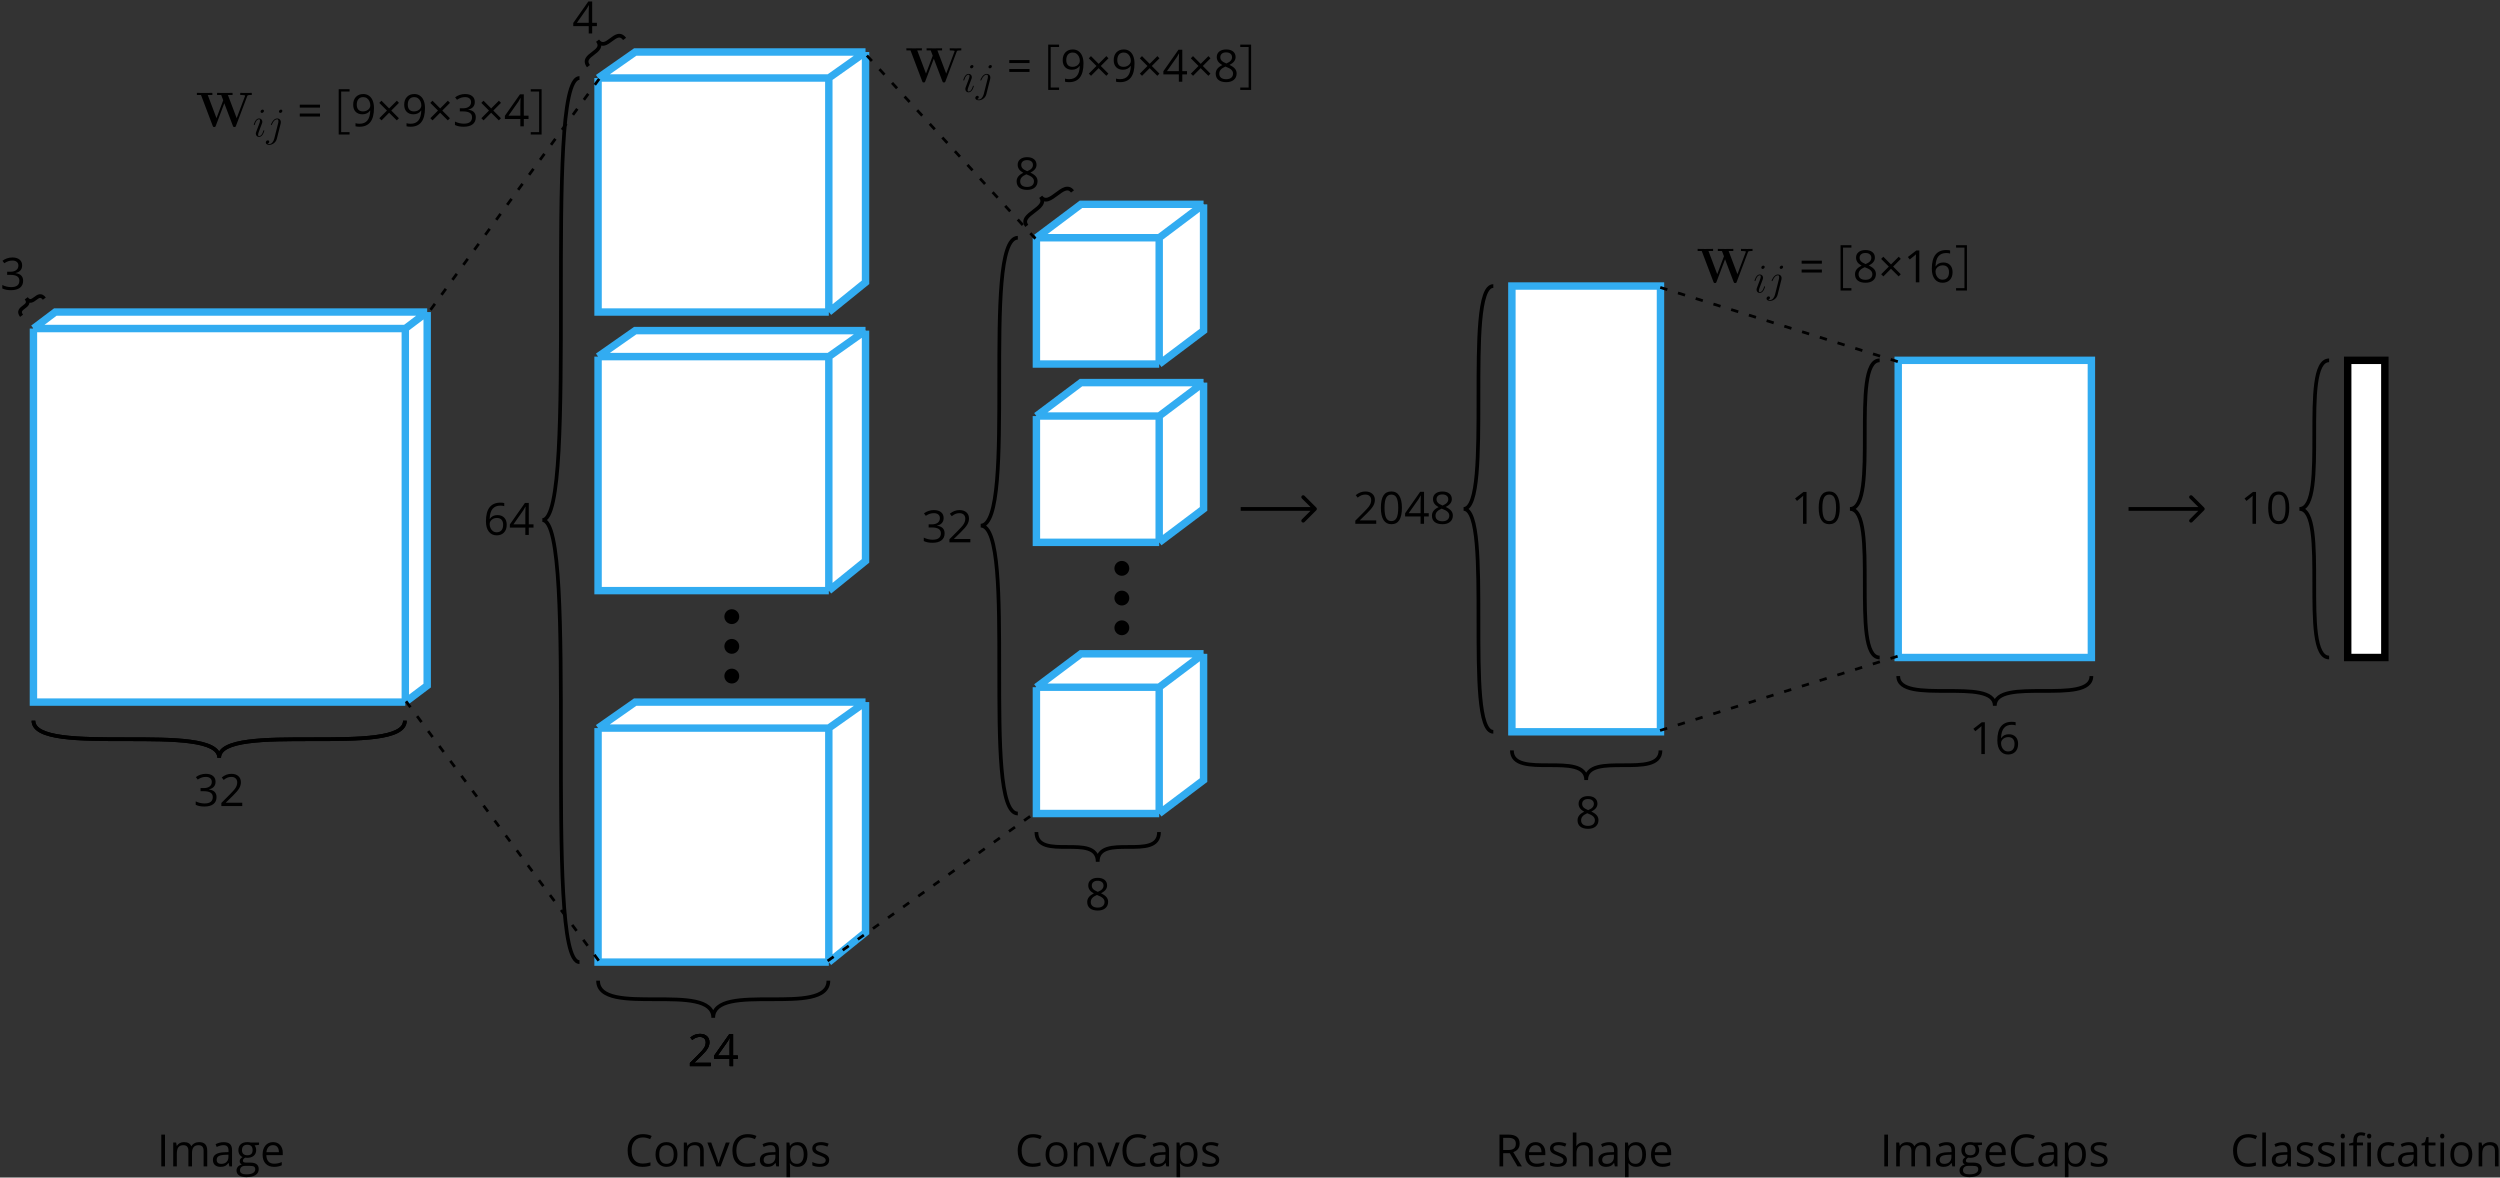<svg width="673" height="317" viewBox="0 0 673 317" fill="none" xmlns="http://www.w3.org/2000/svg">
<rect x="0" y="0" width="673" height="317" fill="#333333" stroke="none"/>
<path d="M8.5 194C8.5 195.512 9.465 196.587 10.92 197.335C12.365 198.078 14.387 198.556 16.746 198.871C21.474 199.501 27.762 199.5 34 199.5C40.262 199.5 46.474 199.501 51.121 200.121C53.449 200.431 55.334 200.891 56.623 201.554C57.903 202.212 58.5 203.012 58.5 204L59.5 204C59.5 202.488 58.535 201.413 57.08 200.665C55.635 199.922 53.613 199.444 51.254 199.129C46.526 198.499 40.238 198.5 34 198.5C27.738 198.5 21.526 198.499 16.879 197.879C14.551 197.569 12.666 197.109 11.377 196.446C10.097 195.788 9.5 194.988 9.5 194L8.5 194ZM108.5 194C108.5 194.988 107.903 195.788 106.623 196.446C105.333 197.109 103.449 197.569 101.121 197.879C96.474 198.499 90.262 198.5 84 198.5C77.762 198.5 71.474 198.499 66.746 199.129C64.387 199.444 62.365 199.922 60.92 200.665C59.465 201.413 58.5 202.488 58.5 204L59.5 204C59.5 203.012 60.097 202.212 61.377 201.554C62.666 200.891 64.551 200.431 66.879 200.121C71.526 199.501 77.738 199.5 84 199.5C90.238 199.5 96.526 199.501 101.254 198.871C103.613 198.556 105.635 198.078 107.08 197.335C108.535 196.587 109.5 195.512 109.5 194L108.5 194Z" fill="black"/>
<path d="M8.5 194C8.5 195.512 9.465 196.587 10.92 197.335C12.365 198.078 14.387 198.556 16.746 198.871C21.474 199.501 27.762 199.5 34 199.5C40.262 199.5 46.474 199.501 51.121 200.121C53.449 200.431 55.334 200.891 56.623 201.554C57.903 202.212 58.5 203.012 58.5 204L59.5 204C59.5 202.488 58.535 201.413 57.08 200.665C55.635 199.922 53.613 199.444 51.254 199.129C46.526 198.499 40.238 198.5 34 198.5C27.738 198.5 21.526 198.499 16.879 197.879C14.551 197.569 12.666 197.109 11.377 196.446C10.097 195.788 9.5 194.988 9.5 194L8.5 194ZM108.5 194C108.5 194.988 107.903 195.788 106.623 196.446C105.333 197.109 103.449 197.569 101.121 197.879C96.474 198.499 90.262 198.5 84 198.5C77.762 198.5 71.474 198.499 66.746 199.129C64.387 199.444 62.365 199.922 60.92 200.665C59.465 201.413 58.5 202.488 58.5 204L59.5 204C59.5 203.012 60.097 202.212 61.377 201.554C62.666 200.891 64.551 200.431 66.879 200.121C71.526 199.501 77.738 199.5 84 199.5C90.238 199.5 96.526 199.501 101.254 198.871C103.613 198.556 105.635 198.078 107.08 197.335C108.535 196.587 109.5 195.512 109.5 194L108.5 194Z" fill="black"/>
<path d="M58.027 210.449C58.027 210.996 57.873 211.443 57.565 211.791C57.26 212.139 56.826 212.371 56.264 212.488V212.535C56.951 212.621 57.461 212.84 57.793 213.191C58.125 213.543 58.291 214.004 58.291 214.574C58.291 215.391 58.008 216.02 57.441 216.461C56.875 216.898 56.07 217.117 55.027 217.117C54.574 217.117 54.158 217.082 53.779 217.012C53.404 216.945 53.039 216.826 52.684 216.654V215.729C53.055 215.912 53.449 216.053 53.867 216.15C54.289 216.244 54.688 216.291 55.062 216.291C56.543 216.291 57.283 215.711 57.283 214.551C57.283 213.512 56.467 212.992 54.834 212.992H53.99V212.154H54.846C55.514 212.154 56.043 212.008 56.434 211.715C56.824 211.418 57.02 211.008 57.02 210.484C57.02 210.066 56.875 209.738 56.586 209.5C56.301 209.262 55.912 209.143 55.42 209.143C55.045 209.143 54.691 209.193 54.359 209.295C54.027 209.396 53.648 209.584 53.223 209.857L52.73 209.201C53.082 208.924 53.486 208.707 53.943 208.551C54.404 208.391 54.889 208.311 55.397 208.311C56.228 208.311 56.875 208.502 57.336 208.885C57.797 209.264 58.027 209.785 58.027 210.449ZM65.217 217H59.586V216.162L61.842 213.895C62.529 213.199 62.982 212.703 63.201 212.406C63.42 212.109 63.584 211.82 63.693 211.539C63.803 211.258 63.857 210.955 63.857 210.631C63.857 210.174 63.719 209.812 63.441 209.547C63.164 209.277 62.779 209.143 62.287 209.143C61.932 209.143 61.594 209.201 61.273 209.318C60.957 209.436 60.603 209.648 60.213 209.957L59.697 209.295C60.486 208.639 61.346 208.311 62.275 208.311C63.08 208.311 63.711 208.518 64.168 208.932C64.625 209.342 64.853 209.895 64.853 210.59C64.853 211.133 64.701 211.67 64.397 212.201C64.092 212.732 63.522 213.404 62.685 214.217L60.81 216.051V216.098H65.217V217Z" fill="black"/>
<path d="M43.422 314V305.434H44.418V314H43.422ZM54.812 314V309.822C54.812 309.311 54.703 308.928 54.484 308.674C54.266 308.416 53.926 308.287 53.465 308.287C52.859 308.287 52.412 308.461 52.123 308.809C51.834 309.156 51.69 309.691 51.69 310.414V314H50.717V309.822C50.717 309.311 50.607 308.928 50.389 308.674C50.17 308.416 49.828 308.287 49.363 308.287C48.754 308.287 48.307 308.471 48.022 308.838C47.74 309.201 47.6 309.799 47.6 310.631V314H46.627V307.578H47.418L47.576 308.457H47.623C47.807 308.145 48.065 307.9 48.397 307.725C48.732 307.549 49.107 307.461 49.522 307.461C50.525 307.461 51.182 307.824 51.49 308.551H51.537C51.728 308.215 52.006 307.949 52.369 307.754C52.732 307.559 53.147 307.461 53.611 307.461C54.338 307.461 54.881 307.648 55.24 308.023C55.603 308.395 55.785 308.99 55.785 309.811V314H54.812ZM61.744 314L61.551 313.086H61.504C61.184 313.488 60.863 313.762 60.543 313.906C60.227 314.047 59.83 314.117 59.353 314.117C58.717 314.117 58.217 313.953 57.853 313.625C57.494 313.297 57.315 312.83 57.315 312.225C57.315 310.928 58.352 310.248 60.426 310.186L61.516 310.15V309.752C61.516 309.248 61.406 308.877 61.188 308.639C60.973 308.396 60.627 308.275 60.15 308.275C59.615 308.275 59.01 308.439 58.334 308.768L58.035 308.023C58.352 307.852 58.697 307.717 59.072 307.619C59.451 307.521 59.83 307.473 60.209 307.473C60.975 307.473 61.541 307.643 61.908 307.982C62.279 308.322 62.465 308.867 62.465 309.617V314H61.744ZM59.547 313.314C60.152 313.314 60.627 313.148 60.971 312.816C61.318 312.484 61.492 312.02 61.492 311.422V310.842L60.52 310.883C59.746 310.91 59.188 311.031 58.844 311.246C58.504 311.457 58.334 311.787 58.334 312.236C58.334 312.588 58.44 312.855 58.65 313.039C58.865 313.223 59.164 313.314 59.547 313.314ZM69.731 307.578V308.193L68.541 308.334C68.65 308.471 68.748 308.65 68.834 308.873C68.92 309.092 68.963 309.34 68.963 309.617C68.963 310.246 68.748 310.748 68.318 311.123C67.889 311.498 67.299 311.686 66.549 311.686C66.357 311.686 66.178 311.67 66.01 311.639C65.596 311.857 65.389 312.133 65.389 312.465C65.389 312.641 65.461 312.771 65.606 312.857C65.75 312.939 65.998 312.98 66.35 312.98H67.486C68.182 312.98 68.715 313.127 69.086 313.42C69.461 313.713 69.648 314.139 69.648 314.697C69.648 315.408 69.363 315.949 68.793 316.32C68.223 316.695 67.391 316.883 66.297 316.883C65.457 316.883 64.809 316.727 64.352 316.414C63.898 316.102 63.672 315.66 63.672 315.09C63.672 314.699 63.797 314.361 64.047 314.076C64.297 313.791 64.648 313.598 65.102 313.496C64.938 313.422 64.799 313.307 64.686 313.15C64.576 312.994 64.522 312.812 64.522 312.605C64.522 312.371 64.584 312.166 64.709 311.99C64.834 311.814 65.031 311.645 65.301 311.48C64.969 311.344 64.697 311.111 64.486 310.783C64.279 310.455 64.176 310.08 64.176 309.658C64.176 308.955 64.387 308.414 64.809 308.035C65.231 307.652 65.828 307.461 66.602 307.461C66.938 307.461 67.24 307.5 67.51 307.578H69.731ZM64.609 315.078C64.609 315.426 64.756 315.689 65.049 315.869C65.342 316.049 65.762 316.139 66.309 316.139C67.125 316.139 67.728 316.016 68.119 315.77C68.514 315.527 68.711 315.197 68.711 314.779C68.711 314.432 68.603 314.189 68.389 314.053C68.174 313.92 67.769 313.854 67.176 313.854H66.01C65.568 313.854 65.225 313.959 64.978 314.17C64.732 314.381 64.609 314.684 64.609 315.078ZM65.137 309.635C65.137 310.084 65.264 310.424 65.518 310.654C65.772 310.885 66.125 311 66.578 311C67.527 311 68.002 310.539 68.002 309.617C68.002 308.652 67.522 308.17 66.561 308.17C66.103 308.17 65.752 308.293 65.506 308.539C65.26 308.785 65.137 309.15 65.137 309.635ZM73.762 314.117C72.812 314.117 72.062 313.828 71.512 313.25C70.965 312.672 70.691 311.869 70.691 310.842C70.691 309.807 70.945 308.984 71.453 308.375C71.965 307.766 72.65 307.461 73.51 307.461C74.314 307.461 74.951 307.727 75.42 308.258C75.889 308.785 76.123 309.482 76.123 310.35V310.965H71.699C71.719 311.719 71.908 312.291 72.268 312.682C72.631 313.072 73.141 313.268 73.797 313.268C74.488 313.268 75.172 313.123 75.848 312.834V313.701C75.504 313.85 75.178 313.955 74.869 314.018C74.564 314.084 74.195 314.117 73.762 314.117ZM73.498 308.275C72.982 308.275 72.57 308.443 72.262 308.779C71.957 309.115 71.777 309.58 71.723 310.174H75.08C75.08 309.561 74.943 309.092 74.67 308.768C74.397 308.439 74.006 308.275 73.498 308.275Z" fill="black"/>
<path d="M173.072 306.201C172.131 306.201 171.387 306.516 170.84 307.145C170.297 307.77 170.025 308.627 170.025 309.717C170.025 310.838 170.287 311.705 170.811 312.318C171.338 312.928 172.088 313.232 173.061 313.232C173.658 313.232 174.34 313.125 175.105 312.91V313.783C174.512 314.006 173.779 314.117 172.908 314.117C171.646 314.117 170.672 313.734 169.984 312.969C169.301 312.203 168.959 311.115 168.959 309.705C168.959 308.822 169.123 308.049 169.451 307.385C169.783 306.721 170.26 306.209 170.881 305.85C171.506 305.49 172.24 305.311 173.084 305.311C173.982 305.311 174.768 305.475 175.439 305.803L175.018 306.658C174.369 306.354 173.721 306.201 173.072 306.201ZM182.371 310.783C182.371 311.83 182.107 312.648 181.58 313.238C181.053 313.824 180.324 314.117 179.395 314.117C178.82 314.117 178.311 313.982 177.865 313.713C177.42 313.443 177.076 313.057 176.834 312.553C176.592 312.049 176.471 311.459 176.471 310.783C176.471 309.736 176.732 308.922 177.256 308.34C177.779 307.754 178.506 307.461 179.436 307.461C180.334 307.461 181.047 307.76 181.574 308.357C182.105 308.955 182.371 309.764 182.371 310.783ZM177.479 310.783C177.479 311.604 177.643 312.229 177.971 312.658C178.299 313.088 178.781 313.303 179.418 313.303C180.055 313.303 180.537 313.09 180.865 312.664C181.197 312.234 181.363 311.607 181.363 310.783C181.363 309.967 181.197 309.348 180.865 308.926C180.537 308.5 180.051 308.287 179.406 308.287C178.77 308.287 178.289 308.496 177.965 308.914C177.641 309.332 177.479 309.955 177.479 310.783ZM188.477 314V309.846C188.477 309.322 188.357 308.932 188.119 308.674C187.881 308.416 187.508 308.287 187 308.287C186.328 308.287 185.836 308.469 185.523 308.832C185.211 309.195 185.055 309.795 185.055 310.631V314H184.082V307.578H184.873L185.031 308.457H185.078C185.277 308.141 185.557 307.896 185.916 307.725C186.275 307.549 186.676 307.461 187.117 307.461C187.891 307.461 188.473 307.648 188.863 308.023C189.254 308.395 189.449 308.99 189.449 309.811V314H188.477ZM192.859 314L190.422 307.578H191.465L192.848 311.387C193.16 312.277 193.344 312.855 193.398 313.121H193.445C193.488 312.914 193.623 312.486 193.85 311.838C194.08 311.186 194.594 309.766 195.391 307.578H196.434L193.996 314H192.859ZM201.279 306.201C200.338 306.201 199.594 306.516 199.047 307.145C198.504 307.77 198.232 308.627 198.232 309.717C198.232 310.838 198.494 311.705 199.018 312.318C199.545 312.928 200.295 313.232 201.268 313.232C201.865 313.232 202.547 313.125 203.312 312.91V313.783C202.719 314.006 201.986 314.117 201.115 314.117C199.854 314.117 198.879 313.734 198.191 312.969C197.508 312.203 197.166 311.115 197.166 309.705C197.166 308.822 197.33 308.049 197.658 307.385C197.99 306.721 198.467 306.209 199.088 305.85C199.713 305.49 200.447 305.311 201.291 305.311C202.189 305.311 202.975 305.475 203.646 305.803L203.225 306.658C202.576 306.354 201.928 306.201 201.279 306.201ZM208.984 314L208.791 313.086H208.744C208.424 313.488 208.104 313.762 207.783 313.906C207.467 314.047 207.07 314.117 206.594 314.117C205.957 314.117 205.457 313.953 205.094 313.625C204.734 313.297 204.555 312.83 204.555 312.225C204.555 310.928 205.592 310.248 207.666 310.186L208.756 310.15V309.752C208.756 309.248 208.646 308.877 208.428 308.639C208.213 308.396 207.867 308.275 207.391 308.275C206.855 308.275 206.25 308.439 205.574 308.768L205.275 308.023C205.592 307.852 205.938 307.717 206.312 307.619C206.691 307.521 207.07 307.473 207.449 307.473C208.215 307.473 208.781 307.643 209.148 307.982C209.52 308.322 209.705 308.867 209.705 309.617V314H208.984ZM206.787 313.314C207.393 313.314 207.867 313.148 208.211 312.816C208.559 312.484 208.732 312.02 208.732 311.422V310.842L207.76 310.883C206.986 310.91 206.428 311.031 206.084 311.246C205.744 311.457 205.574 311.787 205.574 312.236C205.574 312.588 205.68 312.855 205.891 313.039C206.105 313.223 206.404 313.314 206.787 313.314ZM214.703 314.117C214.285 314.117 213.902 314.041 213.555 313.889C213.211 313.732 212.922 313.494 212.688 313.174H212.617C212.664 313.549 212.688 313.904 212.688 314.24V316.883H211.715V307.578H212.506L212.641 308.457H212.688C212.938 308.105 213.229 307.852 213.561 307.695C213.893 307.539 214.273 307.461 214.703 307.461C215.555 307.461 216.211 307.752 216.672 308.334C217.137 308.916 217.369 309.732 217.369 310.783C217.369 311.838 217.133 312.658 216.66 313.244C216.191 313.826 215.539 314.117 214.703 314.117ZM214.562 308.287C213.906 308.287 213.432 308.469 213.139 308.832C212.846 309.195 212.695 309.773 212.688 310.566V310.783C212.688 311.686 212.838 312.332 213.139 312.723C213.439 313.109 213.922 313.303 214.586 313.303C215.141 313.303 215.574 313.078 215.887 312.629C216.203 312.18 216.361 311.561 216.361 310.771C216.361 309.971 216.203 309.357 215.887 308.932C215.574 308.502 215.133 308.287 214.562 308.287ZM223.217 312.248C223.217 312.846 222.994 313.307 222.549 313.631C222.104 313.955 221.479 314.117 220.674 314.117C219.822 314.117 219.158 313.982 218.682 313.713V312.811C218.99 312.967 219.32 313.09 219.672 313.18C220.027 313.27 220.369 313.314 220.697 313.314C221.205 313.314 221.596 313.234 221.869 313.074C222.143 312.91 222.279 312.662 222.279 312.33C222.279 312.08 222.17 311.867 221.951 311.691C221.736 311.512 221.314 311.301 220.686 311.059C220.088 310.836 219.662 310.643 219.408 310.479C219.158 310.311 218.971 310.121 218.846 309.91C218.725 309.699 218.664 309.447 218.664 309.154C218.664 308.631 218.877 308.219 219.303 307.918C219.729 307.613 220.312 307.461 221.055 307.461C221.746 307.461 222.422 307.602 223.082 307.883L222.736 308.674C222.092 308.408 221.508 308.275 220.984 308.275C220.523 308.275 220.176 308.348 219.941 308.492C219.707 308.637 219.59 308.836 219.59 309.09C219.59 309.262 219.633 309.408 219.719 309.529C219.809 309.65 219.951 309.766 220.146 309.875C220.342 309.984 220.717 310.143 221.271 310.35C222.033 310.627 222.547 310.906 222.812 311.188C223.082 311.469 223.217 311.822 223.217 312.248Z" fill="black"/>
<path d="M278.072 306.201C277.131 306.201 276.387 306.516 275.84 307.145C275.297 307.77 275.025 308.627 275.025 309.717C275.025 310.838 275.287 311.705 275.811 312.318C276.338 312.928 277.088 313.232 278.061 313.232C278.658 313.232 279.34 313.125 280.105 312.91V313.783C279.512 314.006 278.779 314.117 277.908 314.117C276.646 314.117 275.672 313.734 274.984 312.969C274.301 312.203 273.959 311.115 273.959 309.705C273.959 308.822 274.123 308.049 274.451 307.385C274.783 306.721 275.26 306.209 275.881 305.85C276.506 305.49 277.24 305.311 278.084 305.311C278.982 305.311 279.768 305.475 280.439 305.803L280.018 306.658C279.369 306.354 278.721 306.201 278.072 306.201ZM287.371 310.783C287.371 311.83 287.107 312.648 286.58 313.238C286.053 313.824 285.324 314.117 284.395 314.117C283.82 314.117 283.311 313.982 282.865 313.713C282.42 313.443 282.076 313.057 281.834 312.553C281.592 312.049 281.471 311.459 281.471 310.783C281.471 309.736 281.732 308.922 282.256 308.34C282.779 307.754 283.506 307.461 284.436 307.461C285.334 307.461 286.047 307.76 286.574 308.357C287.105 308.955 287.371 309.764 287.371 310.783ZM282.479 310.783C282.479 311.604 282.643 312.229 282.971 312.658C283.299 313.088 283.781 313.303 284.418 313.303C285.055 313.303 285.537 313.09 285.865 312.664C286.197 312.234 286.363 311.607 286.363 310.783C286.363 309.967 286.197 309.348 285.865 308.926C285.537 308.5 285.051 308.287 284.406 308.287C283.77 308.287 283.289 308.496 282.965 308.914C282.641 309.332 282.479 309.955 282.479 310.783ZM293.477 314V309.846C293.477 309.322 293.357 308.932 293.119 308.674C292.881 308.416 292.508 308.287 292 308.287C291.328 308.287 290.836 308.469 290.523 308.832C290.211 309.195 290.055 309.795 290.055 310.631V314H289.082V307.578H289.873L290.031 308.457H290.078C290.277 308.141 290.557 307.896 290.916 307.725C291.275 307.549 291.676 307.461 292.117 307.461C292.891 307.461 293.473 307.648 293.863 308.023C294.254 308.395 294.449 308.99 294.449 309.811V314H293.477ZM297.859 314L295.422 307.578H296.465L297.848 311.387C298.16 312.277 298.344 312.855 298.398 313.121H298.445C298.488 312.914 298.623 312.486 298.85 311.838C299.08 311.186 299.594 309.766 300.391 307.578H301.434L298.996 314H297.859ZM306.279 306.201C305.338 306.201 304.594 306.516 304.047 307.145C303.504 307.77 303.232 308.627 303.232 309.717C303.232 310.838 303.494 311.705 304.018 312.318C304.545 312.928 305.295 313.232 306.268 313.232C306.865 313.232 307.547 313.125 308.312 312.91V313.783C307.719 314.006 306.986 314.117 306.115 314.117C304.854 314.117 303.879 313.734 303.191 312.969C302.508 312.203 302.166 311.115 302.166 309.705C302.166 308.822 302.33 308.049 302.658 307.385C302.99 306.721 303.467 306.209 304.088 305.85C304.713 305.49 305.447 305.311 306.291 305.311C307.189 305.311 307.975 305.475 308.646 305.803L308.225 306.658C307.576 306.354 306.928 306.201 306.279 306.201ZM313.984 314L313.791 313.086H313.744C313.424 313.488 313.104 313.762 312.783 313.906C312.467 314.047 312.07 314.117 311.594 314.117C310.957 314.117 310.457 313.953 310.094 313.625C309.734 313.297 309.555 312.83 309.555 312.225C309.555 310.928 310.592 310.248 312.666 310.186L313.756 310.15V309.752C313.756 309.248 313.646 308.877 313.428 308.639C313.213 308.396 312.867 308.275 312.391 308.275C311.855 308.275 311.25 308.439 310.574 308.768L310.275 308.023C310.592 307.852 310.938 307.717 311.312 307.619C311.691 307.521 312.07 307.473 312.449 307.473C313.215 307.473 313.781 307.643 314.148 307.982C314.52 308.322 314.705 308.867 314.705 309.617V314H313.984ZM311.787 313.314C312.393 313.314 312.867 313.148 313.211 312.816C313.559 312.484 313.732 312.02 313.732 311.422V310.842L312.76 310.883C311.986 310.91 311.428 311.031 311.084 311.246C310.744 311.457 310.574 311.787 310.574 312.236C310.574 312.588 310.68 312.855 310.891 313.039C311.105 313.223 311.404 313.314 311.787 313.314ZM319.703 314.117C319.285 314.117 318.902 314.041 318.555 313.889C318.211 313.732 317.922 313.494 317.688 313.174H317.617C317.664 313.549 317.688 313.904 317.688 314.24V316.883H316.715V307.578H317.506L317.641 308.457H317.688C317.938 308.105 318.229 307.852 318.561 307.695C318.893 307.539 319.273 307.461 319.703 307.461C320.555 307.461 321.211 307.752 321.672 308.334C322.137 308.916 322.369 309.732 322.369 310.783C322.369 311.838 322.133 312.658 321.66 313.244C321.191 313.826 320.539 314.117 319.703 314.117ZM319.562 308.287C318.906 308.287 318.432 308.469 318.139 308.832C317.846 309.195 317.695 309.773 317.688 310.566V310.783C317.688 311.686 317.838 312.332 318.139 312.723C318.439 313.109 318.922 313.303 319.586 313.303C320.141 313.303 320.574 313.078 320.887 312.629C321.203 312.18 321.361 311.561 321.361 310.771C321.361 309.971 321.203 309.357 320.887 308.932C320.574 308.502 320.133 308.287 319.562 308.287ZM328.217 312.248C328.217 312.846 327.994 313.307 327.549 313.631C327.104 313.955 326.479 314.117 325.674 314.117C324.822 314.117 324.158 313.982 323.682 313.713V312.811C323.99 312.967 324.32 313.09 324.672 313.18C325.027 313.27 325.369 313.314 325.697 313.314C326.205 313.314 326.596 313.234 326.869 313.074C327.143 312.91 327.279 312.662 327.279 312.33C327.279 312.08 327.17 311.867 326.951 311.691C326.736 311.512 326.314 311.301 325.686 311.059C325.088 310.836 324.662 310.643 324.408 310.479C324.158 310.311 323.971 310.121 323.846 309.91C323.725 309.699 323.664 309.447 323.664 309.154C323.664 308.631 323.877 308.219 324.303 307.918C324.729 307.613 325.312 307.461 326.055 307.461C326.746 307.461 327.422 307.602 328.082 307.883L327.736 308.674C327.092 308.408 326.508 308.275 325.984 308.275C325.523 308.275 325.176 308.348 324.941 308.492C324.707 308.637 324.59 308.836 324.59 309.09C324.59 309.262 324.633 309.408 324.719 309.529C324.809 309.65 324.951 309.766 325.146 309.875C325.342 309.984 325.717 310.143 326.271 310.35C327.033 310.627 327.547 310.906 327.812 311.188C328.082 311.469 328.217 311.822 328.217 312.248Z" fill="black"/>
<path d="M404.656 310.438V314H403.66V305.434H406.01C407.061 305.434 407.836 305.635 408.336 306.037C408.84 306.439 409.092 307.045 409.092 307.854C409.092 308.986 408.518 309.752 407.369 310.15L409.695 314H408.518L406.443 310.438H404.656ZM404.656 309.582H406.021C406.725 309.582 407.24 309.443 407.568 309.166C407.896 308.885 408.061 308.465 408.061 307.906C408.061 307.34 407.893 306.932 407.557 306.682C407.225 306.432 406.689 306.307 405.951 306.307H404.656V309.582ZM413.645 314.117C412.695 314.117 411.945 313.828 411.395 313.25C410.848 312.672 410.574 311.869 410.574 310.842C410.574 309.807 410.828 308.984 411.336 308.375C411.848 307.766 412.533 307.461 413.393 307.461C414.197 307.461 414.834 307.727 415.303 308.258C415.771 308.785 416.006 309.482 416.006 310.35V310.965H411.582C411.602 311.719 411.791 312.291 412.15 312.682C412.514 313.072 413.023 313.268 413.68 313.268C414.371 313.268 415.055 313.123 415.73 312.834V313.701C415.387 313.85 415.061 313.955 414.752 314.018C414.447 314.084 414.078 314.117 413.645 314.117ZM413.381 308.275C412.865 308.275 412.453 308.443 412.145 308.779C411.84 309.115 411.66 309.58 411.605 310.174H414.963C414.963 309.561 414.826 309.092 414.553 308.768C414.279 308.439 413.889 308.275 413.381 308.275ZM421.812 312.248C421.812 312.846 421.59 313.307 421.145 313.631C420.699 313.955 420.074 314.117 419.27 314.117C418.418 314.117 417.754 313.982 417.277 313.713V312.811C417.586 312.967 417.916 313.09 418.268 313.18C418.623 313.27 418.965 313.314 419.293 313.314C419.801 313.314 420.191 313.234 420.465 313.074C420.738 312.91 420.875 312.662 420.875 312.33C420.875 312.08 420.766 311.867 420.547 311.691C420.332 311.512 419.91 311.301 419.281 311.059C418.684 310.836 418.258 310.643 418.004 310.479C417.754 310.311 417.566 310.121 417.441 309.91C417.32 309.699 417.26 309.447 417.26 309.154C417.26 308.631 417.473 308.219 417.898 307.918C418.324 307.613 418.908 307.461 419.65 307.461C420.342 307.461 421.018 307.602 421.678 307.883L421.332 308.674C420.688 308.408 420.104 308.275 419.58 308.275C419.119 308.275 418.771 308.348 418.537 308.492C418.303 308.637 418.186 308.836 418.186 309.09C418.186 309.262 418.229 309.408 418.314 309.529C418.404 309.65 418.547 309.766 418.742 309.875C418.938 309.984 419.312 310.143 419.867 310.35C420.629 310.627 421.143 310.906 421.408 311.188C421.678 311.469 421.812 311.822 421.812 312.248ZM427.795 314V309.846C427.795 309.322 427.676 308.932 427.438 308.674C427.199 308.416 426.826 308.287 426.318 308.287C425.643 308.287 425.148 308.471 424.836 308.838C424.527 309.205 424.373 309.807 424.373 310.643V314H423.4V304.883H424.373V307.643C424.373 307.975 424.357 308.25 424.326 308.469H424.385C424.576 308.16 424.848 307.918 425.199 307.742C425.555 307.562 425.959 307.473 426.412 307.473C427.197 307.473 427.785 307.66 428.176 308.035C428.57 308.406 428.768 308.998 428.768 309.811V314H427.795ZM434.721 314L434.527 313.086H434.48C434.16 313.488 433.84 313.762 433.52 313.906C433.203 314.047 432.807 314.117 432.33 314.117C431.693 314.117 431.193 313.953 430.83 313.625C430.471 313.297 430.291 312.83 430.291 312.225C430.291 310.928 431.328 310.248 433.402 310.186L434.492 310.15V309.752C434.492 309.248 434.383 308.877 434.164 308.639C433.949 308.396 433.604 308.275 433.127 308.275C432.592 308.275 431.986 308.439 431.311 308.768L431.012 308.023C431.328 307.852 431.674 307.717 432.049 307.619C432.428 307.521 432.807 307.473 433.186 307.473C433.951 307.473 434.518 307.643 434.885 307.982C435.256 308.322 435.441 308.867 435.441 309.617V314H434.721ZM432.523 313.314C433.129 313.314 433.604 313.148 433.947 312.816C434.295 312.484 434.469 312.02 434.469 311.422V310.842L433.496 310.883C432.723 310.91 432.164 311.031 431.82 311.246C431.48 311.457 431.311 311.787 431.311 312.236C431.311 312.588 431.416 312.855 431.627 313.039C431.842 313.223 432.141 313.314 432.523 313.314ZM440.439 314.117C440.021 314.117 439.639 314.041 439.291 313.889C438.947 313.732 438.658 313.494 438.424 313.174H438.354C438.4 313.549 438.424 313.904 438.424 314.24V316.883H437.451V307.578H438.242L438.377 308.457H438.424C438.674 308.105 438.965 307.852 439.297 307.695C439.629 307.539 440.01 307.461 440.439 307.461C441.291 307.461 441.947 307.752 442.408 308.334C442.873 308.916 443.105 309.732 443.105 310.783C443.105 311.838 442.869 312.658 442.396 313.244C441.928 313.826 441.275 314.117 440.439 314.117ZM440.299 308.287C439.643 308.287 439.168 308.469 438.875 308.832C438.582 309.195 438.432 309.773 438.424 310.566V310.783C438.424 311.686 438.574 312.332 438.875 312.723C439.176 313.109 439.658 313.303 440.322 313.303C440.877 313.303 441.311 313.078 441.623 312.629C441.939 312.18 442.098 311.561 442.098 310.771C442.098 309.971 441.939 309.357 441.623 308.932C441.311 308.502 440.869 308.287 440.299 308.287ZM447.523 314.117C446.574 314.117 445.824 313.828 445.273 313.25C444.727 312.672 444.453 311.869 444.453 310.842C444.453 309.807 444.707 308.984 445.215 308.375C445.727 307.766 446.412 307.461 447.271 307.461C448.076 307.461 448.713 307.727 449.182 308.258C449.65 308.785 449.885 309.482 449.885 310.35V310.965H445.461C445.48 311.719 445.67 312.291 446.029 312.682C446.393 313.072 446.902 313.268 447.559 313.268C448.25 313.268 448.934 313.123 449.609 312.834V313.701C449.266 313.85 448.939 313.955 448.631 314.018C448.326 314.084 447.957 314.117 447.523 314.117ZM447.26 308.275C446.744 308.275 446.332 308.443 446.023 308.779C445.719 309.115 445.539 309.58 445.484 310.174H448.842C448.842 309.561 448.705 309.092 448.432 308.768C448.158 308.439 447.768 308.275 447.26 308.275Z" fill="black"/>
<path d="M507.252 314V305.434H508.248V314H507.252ZM518.643 314V309.822C518.643 309.311 518.533 308.928 518.314 308.674C518.096 308.416 517.756 308.287 517.295 308.287C516.689 308.287 516.242 308.461 515.953 308.809C515.664 309.156 515.52 309.691 515.52 310.414V314H514.547V309.822C514.547 309.311 514.438 308.928 514.219 308.674C514 308.416 513.658 308.287 513.193 308.287C512.584 308.287 512.137 308.471 511.852 308.838C511.57 309.201 511.43 309.799 511.43 310.631V314H510.457V307.578H511.248L511.406 308.457H511.453C511.637 308.145 511.895 307.9 512.227 307.725C512.562 307.549 512.938 307.461 513.352 307.461C514.355 307.461 515.012 307.824 515.32 308.551H515.367C515.559 308.215 515.836 307.949 516.199 307.754C516.562 307.559 516.977 307.461 517.441 307.461C518.168 307.461 518.711 307.648 519.07 308.023C519.434 308.395 519.615 308.99 519.615 309.811V314H518.643ZM525.574 314L525.381 313.086H525.334C525.014 313.488 524.693 313.762 524.373 313.906C524.057 314.047 523.66 314.117 523.184 314.117C522.547 314.117 522.047 313.953 521.684 313.625C521.324 313.297 521.145 312.83 521.145 312.225C521.145 310.928 522.182 310.248 524.256 310.186L525.346 310.15V309.752C525.346 309.248 525.236 308.877 525.018 308.639C524.803 308.396 524.457 308.275 523.98 308.275C523.445 308.275 522.84 308.439 522.164 308.768L521.865 308.023C522.182 307.852 522.527 307.717 522.902 307.619C523.281 307.521 523.66 307.473 524.039 307.473C524.805 307.473 525.371 307.643 525.738 307.982C526.109 308.322 526.295 308.867 526.295 309.617V314H525.574ZM523.377 313.314C523.982 313.314 524.457 313.148 524.801 312.816C525.148 312.484 525.322 312.02 525.322 311.422V310.842L524.35 310.883C523.576 310.91 523.018 311.031 522.674 311.246C522.334 311.457 522.164 311.787 522.164 312.236C522.164 312.588 522.27 312.855 522.48 313.039C522.695 313.223 522.994 313.314 523.377 313.314ZM533.561 307.578V308.193L532.371 308.334C532.48 308.471 532.578 308.65 532.664 308.873C532.75 309.092 532.793 309.34 532.793 309.617C532.793 310.246 532.578 310.748 532.148 311.123C531.719 311.498 531.129 311.686 530.379 311.686C530.188 311.686 530.008 311.67 529.84 311.639C529.426 311.857 529.219 312.133 529.219 312.465C529.219 312.641 529.291 312.771 529.436 312.857C529.58 312.939 529.828 312.98 530.18 312.98H531.316C532.012 312.98 532.545 313.127 532.916 313.42C533.291 313.713 533.479 314.139 533.479 314.697C533.479 315.408 533.193 315.949 532.623 316.32C532.053 316.695 531.221 316.883 530.127 316.883C529.287 316.883 528.639 316.727 528.182 316.414C527.729 316.102 527.502 315.66 527.502 315.09C527.502 314.699 527.627 314.361 527.877 314.076C528.127 313.791 528.479 313.598 528.932 313.496C528.768 313.422 528.629 313.307 528.516 313.15C528.406 312.994 528.352 312.812 528.352 312.605C528.352 312.371 528.414 312.166 528.539 311.99C528.664 311.814 528.861 311.645 529.131 311.48C528.799 311.344 528.527 311.111 528.316 310.783C528.109 310.455 528.006 310.08 528.006 309.658C528.006 308.955 528.217 308.414 528.639 308.035C529.061 307.652 529.658 307.461 530.432 307.461C530.768 307.461 531.07 307.5 531.34 307.578H533.561ZM528.439 315.078C528.439 315.426 528.586 315.689 528.879 315.869C529.172 316.049 529.592 316.139 530.139 316.139C530.955 316.139 531.559 316.016 531.949 315.77C532.344 315.527 532.541 315.197 532.541 314.779C532.541 314.432 532.434 314.189 532.219 314.053C532.004 313.92 531.6 313.854 531.006 313.854H529.84C529.398 313.854 529.055 313.959 528.809 314.17C528.562 314.381 528.439 314.684 528.439 315.078ZM528.967 309.635C528.967 310.084 529.094 310.424 529.348 310.654C529.602 310.885 529.955 311 530.408 311C531.357 311 531.832 310.539 531.832 309.617C531.832 308.652 531.352 308.17 530.391 308.17C529.934 308.17 529.582 308.293 529.336 308.539C529.09 308.785 528.967 309.15 528.967 309.635ZM537.592 314.117C536.643 314.117 535.893 313.828 535.342 313.25C534.795 312.672 534.521 311.869 534.521 310.842C534.521 309.807 534.775 308.984 535.283 308.375C535.795 307.766 536.48 307.461 537.34 307.461C538.145 307.461 538.781 307.727 539.25 308.258C539.719 308.785 539.953 309.482 539.953 310.35V310.965H535.529C535.549 311.719 535.738 312.291 536.098 312.682C536.461 313.072 536.971 313.268 537.627 313.268C538.318 313.268 539.002 313.123 539.678 312.834V313.701C539.334 313.85 539.008 313.955 538.699 314.018C538.395 314.084 538.025 314.117 537.592 314.117ZM537.328 308.275C536.812 308.275 536.4 308.443 536.092 308.779C535.787 309.115 535.607 309.58 535.553 310.174H538.91C538.91 309.561 538.773 309.092 538.5 308.768C538.227 308.439 537.836 308.275 537.328 308.275ZM545.432 306.201C544.49 306.201 543.746 306.516 543.199 307.145C542.656 307.77 542.385 308.627 542.385 309.717C542.385 310.838 542.646 311.705 543.17 312.318C543.697 312.928 544.447 313.232 545.42 313.232C546.018 313.232 546.699 313.125 547.465 312.91V313.783C546.871 314.006 546.139 314.117 545.268 314.117C544.006 314.117 543.031 313.734 542.344 312.969C541.66 312.203 541.318 311.115 541.318 309.705C541.318 308.822 541.482 308.049 541.811 307.385C542.143 306.721 542.619 306.209 543.24 305.85C543.865 305.49 544.6 305.311 545.443 305.311C546.342 305.311 547.127 305.475 547.799 305.803L547.377 306.658C546.729 306.354 546.08 306.201 545.432 306.201ZM553.137 314L552.943 313.086H552.896C552.576 313.488 552.256 313.762 551.936 313.906C551.619 314.047 551.223 314.117 550.746 314.117C550.109 314.117 549.609 313.953 549.246 313.625C548.887 313.297 548.707 312.83 548.707 312.225C548.707 310.928 549.744 310.248 551.818 310.186L552.908 310.15V309.752C552.908 309.248 552.799 308.877 552.58 308.639C552.365 308.396 552.02 308.275 551.543 308.275C551.008 308.275 550.402 308.439 549.727 308.768L549.428 308.023C549.744 307.852 550.09 307.717 550.465 307.619C550.844 307.521 551.223 307.473 551.602 307.473C552.367 307.473 552.934 307.643 553.301 307.982C553.672 308.322 553.857 308.867 553.857 309.617V314H553.137ZM550.939 313.314C551.545 313.314 552.02 313.148 552.363 312.816C552.711 312.484 552.885 312.02 552.885 311.422V310.842L551.912 310.883C551.139 310.91 550.58 311.031 550.236 311.246C549.896 311.457 549.727 311.787 549.727 312.236C549.727 312.588 549.832 312.855 550.043 313.039C550.258 313.223 550.557 313.314 550.939 313.314ZM558.855 314.117C558.438 314.117 558.055 314.041 557.707 313.889C557.363 313.732 557.074 313.494 556.84 313.174H556.77C556.816 313.549 556.84 313.904 556.84 314.24V316.883H555.867V307.578H556.658L556.793 308.457H556.84C557.09 308.105 557.381 307.852 557.713 307.695C558.045 307.539 558.426 307.461 558.855 307.461C559.707 307.461 560.363 307.752 560.824 308.334C561.289 308.916 561.521 309.732 561.521 310.783C561.521 311.838 561.285 312.658 560.812 313.244C560.344 313.826 559.691 314.117 558.855 314.117ZM558.715 308.287C558.059 308.287 557.584 308.469 557.291 308.832C556.998 309.195 556.848 309.773 556.84 310.566V310.783C556.84 311.686 556.99 312.332 557.291 312.723C557.592 313.109 558.074 313.303 558.738 313.303C559.293 313.303 559.727 313.078 560.039 312.629C560.355 312.18 560.514 311.561 560.514 310.771C560.514 309.971 560.355 309.357 560.039 308.932C559.727 308.502 559.285 308.287 558.715 308.287ZM567.369 312.248C567.369 312.846 567.146 313.307 566.701 313.631C566.256 313.955 565.631 314.117 564.826 314.117C563.975 314.117 563.311 313.982 562.834 313.713V312.811C563.143 312.967 563.473 313.09 563.824 313.18C564.18 313.27 564.521 313.314 564.85 313.314C565.357 313.314 565.748 313.234 566.021 313.074C566.295 312.91 566.432 312.662 566.432 312.33C566.432 312.08 566.322 311.867 566.104 311.691C565.889 311.512 565.467 311.301 564.838 311.059C564.24 310.836 563.814 310.643 563.561 310.479C563.311 310.311 563.123 310.121 562.998 309.91C562.877 309.699 562.816 309.447 562.816 309.154C562.816 308.631 563.029 308.219 563.455 307.918C563.881 307.613 564.465 307.461 565.207 307.461C565.898 307.461 566.574 307.602 567.234 307.883L566.889 308.674C566.244 308.408 565.66 308.275 565.137 308.275C564.676 308.275 564.328 308.348 564.094 308.492C563.859 308.637 563.742 308.836 563.742 309.09C563.742 309.262 563.785 309.408 563.871 309.529C563.961 309.65 564.104 309.766 564.299 309.875C564.494 309.984 564.869 310.143 565.424 310.35C566.186 310.627 566.699 310.906 566.965 311.188C567.234 311.469 567.369 311.822 567.369 312.248Z" fill="black"/>
<path d="M605.254 306.201C604.312 306.201 603.568 306.516 603.021 307.145C602.479 307.77 602.207 308.627 602.207 309.717C602.207 310.838 602.469 311.705 602.992 312.318C603.52 312.928 604.27 313.232 605.242 313.232C605.84 313.232 606.521 313.125 607.287 312.91V313.783C606.693 314.006 605.961 314.117 605.09 314.117C603.828 314.117 602.854 313.734 602.166 312.969C601.482 312.203 601.141 311.115 601.141 309.705C601.141 308.822 601.305 308.049 601.633 307.385C601.965 306.721 602.441 306.209 603.062 305.85C603.688 305.49 604.422 305.311 605.266 305.311C606.164 305.311 606.949 305.475 607.621 305.803L607.199 306.658C606.551 306.354 605.902 306.201 605.254 306.201ZM609.982 314H609.01V304.883H609.982V314ZM615.994 314L615.801 313.086H615.754C615.434 313.488 615.113 313.762 614.793 313.906C614.477 314.047 614.08 314.117 613.604 314.117C612.967 314.117 612.467 313.953 612.104 313.625C611.744 313.297 611.564 312.83 611.564 312.225C611.564 310.928 612.602 310.248 614.676 310.186L615.766 310.15V309.752C615.766 309.248 615.656 308.877 615.438 308.639C615.223 308.396 614.877 308.275 614.4 308.275C613.865 308.275 613.26 308.439 612.584 308.768L612.285 308.023C612.602 307.852 612.947 307.717 613.322 307.619C613.701 307.521 614.08 307.473 614.459 307.473C615.225 307.473 615.791 307.643 616.158 307.982C616.529 308.322 616.715 308.867 616.715 309.617V314H615.994ZM613.797 313.314C614.402 313.314 614.877 313.148 615.221 312.816C615.568 312.484 615.742 312.02 615.742 311.422V310.842L614.77 310.883C613.996 310.91 613.438 311.031 613.094 311.246C612.754 311.457 612.584 311.787 612.584 312.236C612.584 312.588 612.689 312.855 612.9 313.039C613.115 313.223 613.414 313.314 613.797 313.314ZM622.867 312.248C622.867 312.846 622.645 313.307 622.199 313.631C621.754 313.955 621.129 314.117 620.324 314.117C619.473 314.117 618.809 313.982 618.332 313.713V312.811C618.641 312.967 618.971 313.09 619.322 313.18C619.678 313.27 620.02 313.314 620.348 313.314C620.855 313.314 621.246 313.234 621.52 313.074C621.793 312.91 621.93 312.662 621.93 312.33C621.93 312.08 621.82 311.867 621.602 311.691C621.387 311.512 620.965 311.301 620.336 311.059C619.738 310.836 619.312 310.643 619.059 310.479C618.809 310.311 618.621 310.121 618.496 309.91C618.375 309.699 618.314 309.447 618.314 309.154C618.314 308.631 618.527 308.219 618.953 307.918C619.379 307.613 619.963 307.461 620.705 307.461C621.396 307.461 622.072 307.602 622.732 307.883L622.387 308.674C621.742 308.408 621.158 308.275 620.635 308.275C620.174 308.275 619.826 308.348 619.592 308.492C619.357 308.637 619.24 308.836 619.24 309.09C619.24 309.262 619.283 309.408 619.369 309.529C619.459 309.65 619.602 309.766 619.797 309.875C619.992 309.984 620.367 310.143 620.922 310.35C621.684 310.627 622.197 310.906 622.463 311.188C622.732 311.469 622.867 311.822 622.867 312.248ZM628.598 312.248C628.598 312.846 628.375 313.307 627.93 313.631C627.484 313.955 626.859 314.117 626.055 314.117C625.203 314.117 624.539 313.982 624.062 313.713V312.811C624.371 312.967 624.701 313.09 625.053 313.18C625.408 313.27 625.75 313.314 626.078 313.314C626.586 313.314 626.977 313.234 627.25 313.074C627.523 312.91 627.66 312.662 627.66 312.33C627.66 312.08 627.551 311.867 627.332 311.691C627.117 311.512 626.695 311.301 626.066 311.059C625.469 310.836 625.043 310.643 624.789 310.479C624.539 310.311 624.352 310.121 624.227 309.91C624.105 309.699 624.045 309.447 624.045 309.154C624.045 308.631 624.258 308.219 624.684 307.918C625.109 307.613 625.693 307.461 626.436 307.461C627.127 307.461 627.803 307.602 628.463 307.883L628.117 308.674C627.473 308.408 626.889 308.275 626.365 308.275C625.904 308.275 625.557 308.348 625.322 308.492C625.088 308.637 624.971 308.836 624.971 309.09C624.971 309.262 625.014 309.408 625.1 309.529C625.189 309.65 625.332 309.766 625.527 309.875C625.723 309.984 626.098 310.143 626.652 310.35C627.414 310.627 627.928 310.906 628.193 311.188C628.463 311.469 628.598 311.822 628.598 312.248ZM631.158 314H630.186V307.578H631.158V314ZM630.104 305.838C630.104 305.615 630.158 305.453 630.268 305.352C630.377 305.246 630.514 305.193 630.678 305.193C630.834 305.193 630.969 305.246 631.082 305.352C631.195 305.457 631.252 305.619 631.252 305.838C631.252 306.057 631.195 306.221 631.082 306.33C630.969 306.436 630.834 306.488 630.678 306.488C630.514 306.488 630.377 306.436 630.268 306.33C630.158 306.221 630.104 306.057 630.104 305.838ZM636.115 308.334H634.48V314H633.508V308.334H632.359V307.895L633.508 307.543V307.186C633.508 305.607 634.197 304.818 635.576 304.818C635.916 304.818 636.314 304.887 636.771 305.023L636.52 305.803C636.145 305.682 635.824 305.621 635.559 305.621C635.191 305.621 634.92 305.744 634.744 305.99C634.568 306.232 634.48 306.623 634.48 307.162V307.578H636.115V308.334ZM638.26 314H637.287V307.578H638.26V314ZM637.205 305.838C637.205 305.615 637.26 305.453 637.369 305.352C637.479 305.246 637.615 305.193 637.779 305.193C637.936 305.193 638.07 305.246 638.184 305.352C638.297 305.457 638.354 305.619 638.354 305.838C638.354 306.057 638.297 306.221 638.184 306.33C638.07 306.436 637.936 306.488 637.779 306.488C637.615 306.488 637.479 306.436 637.369 306.33C637.26 306.221 637.205 306.057 637.205 305.838ZM642.889 314.117C641.959 314.117 641.238 313.832 640.727 313.262C640.219 312.688 639.965 311.877 639.965 310.83C639.965 309.756 640.223 308.926 640.738 308.34C641.258 307.754 641.996 307.461 642.953 307.461C643.262 307.461 643.57 307.494 643.879 307.561C644.188 307.627 644.43 307.705 644.605 307.795L644.307 308.621C644.092 308.535 643.857 308.465 643.604 308.41C643.35 308.352 643.125 308.322 642.93 308.322C641.625 308.322 640.973 309.154 640.973 310.818C640.973 311.607 641.131 312.213 641.447 312.635C641.768 313.057 642.24 313.268 642.865 313.268C643.4 313.268 643.949 313.152 644.512 312.922V313.783C644.082 314.006 643.541 314.117 642.889 314.117ZM649.99 314L649.797 313.086H649.75C649.43 313.488 649.109 313.762 648.789 313.906C648.473 314.047 648.076 314.117 647.6 314.117C646.963 314.117 646.463 313.953 646.1 313.625C645.74 313.297 645.561 312.83 645.561 312.225C645.561 310.928 646.598 310.248 648.672 310.186L649.762 310.15V309.752C649.762 309.248 649.652 308.877 649.434 308.639C649.219 308.396 648.873 308.275 648.396 308.275C647.861 308.275 647.256 308.439 646.58 308.768L646.281 308.023C646.598 307.852 646.943 307.717 647.318 307.619C647.697 307.521 648.076 307.473 648.455 307.473C649.221 307.473 649.787 307.643 650.154 307.982C650.525 308.322 650.711 308.867 650.711 309.617V314H649.99ZM647.793 313.314C648.398 313.314 648.873 313.148 649.217 312.816C649.564 312.484 649.738 312.02 649.738 311.422V310.842L648.766 310.883C647.992 310.91 647.434 311.031 647.09 311.246C646.75 311.457 646.58 311.787 646.58 312.236C646.58 312.588 646.686 312.855 646.896 313.039C647.111 313.223 647.41 313.314 647.793 313.314ZM654.795 313.314C654.967 313.314 655.133 313.303 655.293 313.279C655.453 313.252 655.58 313.225 655.674 313.197V313.941C655.568 313.992 655.412 314.033 655.205 314.064C655.002 314.1 654.818 314.117 654.654 314.117C653.412 314.117 652.791 313.463 652.791 312.154V308.334H651.871V307.865L652.791 307.461L653.201 306.09H653.764V307.578H655.627V308.334H653.764V312.113C653.764 312.5 653.855 312.797 654.039 313.004C654.223 313.211 654.475 313.314 654.795 313.314ZM657.936 314H656.963V307.578H657.936V314ZM656.881 305.838C656.881 305.615 656.936 305.453 657.045 305.352C657.154 305.246 657.291 305.193 657.455 305.193C657.611 305.193 657.746 305.246 657.859 305.352C657.973 305.457 658.029 305.619 658.029 305.838C658.029 306.057 657.973 306.221 657.859 306.33C657.746 306.436 657.611 306.488 657.455 306.488C657.291 306.488 657.154 306.436 657.045 306.33C656.936 306.221 656.881 306.057 656.881 305.838ZM665.541 310.783C665.541 311.83 665.277 312.648 664.75 313.238C664.223 313.824 663.494 314.117 662.564 314.117C661.99 314.117 661.48 313.982 661.035 313.713C660.59 313.443 660.246 313.057 660.004 312.553C659.762 312.049 659.641 311.459 659.641 310.783C659.641 309.736 659.902 308.922 660.426 308.34C660.949 307.754 661.676 307.461 662.605 307.461C663.504 307.461 664.217 307.76 664.744 308.357C665.275 308.955 665.541 309.764 665.541 310.783ZM660.648 310.783C660.648 311.604 660.812 312.229 661.141 312.658C661.469 313.088 661.951 313.303 662.588 313.303C663.225 313.303 663.707 313.09 664.035 312.664C664.367 312.234 664.533 311.607 664.533 310.783C664.533 309.967 664.367 309.348 664.035 308.926C663.707 308.5 663.221 308.287 662.576 308.287C661.939 308.287 661.459 308.496 661.135 308.914C660.811 309.332 660.648 309.955 660.648 310.783ZM671.646 314V309.846C671.646 309.322 671.527 308.932 671.289 308.674C671.051 308.416 670.678 308.287 670.17 308.287C669.498 308.287 669.006 308.469 668.693 308.832C668.381 309.195 668.225 309.795 668.225 310.631V314H667.252V307.578H668.043L668.201 308.457H668.248C668.447 308.141 668.727 307.896 669.086 307.725C669.445 307.549 669.846 307.461 670.287 307.461C671.061 307.461 671.643 307.648 672.033 308.023C672.424 308.395 672.619 308.99 672.619 309.811V314H671.646Z" fill="black"/>
<path d="M274 63.5C273.189 63.5 272.513 63.901 271.967 64.548C271.43 65.185 270.995 66.086 270.635 67.173C269.912 69.35 269.44 72.425 269.127 76.067C268.5 83.358 268.5 93.07 268.5 102.75C268.5 112.445 268.5 122.108 267.877 129.348C267.565 132.972 267.1 135.951 266.416 138.012C266.074 139.045 265.688 139.809 265.268 140.307C264.857 140.795 264.439 141 264 141L264 142C264.811 142 265.487 141.599 266.033 140.952C266.57 140.315 267.005 139.414 267.365 138.327C268.088 136.15 268.56 133.075 268.873 129.433C269.5 122.142 269.5 112.43 269.5 102.75C269.5 93.055 269.5 83.392 270.123 76.152C270.435 72.528 270.9 69.549 271.584 67.487C271.926 66.455 272.312 65.691 272.732 65.193C273.143 64.705 273.561 64.5 274 64.5L274 63.5ZM274 218.5C273.561 218.5 273.143 218.295 272.732 217.807C272.312 217.309 271.926 216.545 271.584 215.512C270.9 213.451 270.435 210.472 270.123 206.848C269.5 199.608 269.5 189.945 269.5 180.25C269.5 170.57 269.5 160.858 268.873 153.567C268.56 149.925 268.088 146.85 267.365 144.673C267.005 143.586 266.57 142.685 266.033 142.048C265.487 141.401 264.811 141 264 141L264 142C264.439 142 264.857 142.205 265.268 142.693C265.688 143.191 266.074 143.955 266.416 144.988C267.1 147.049 267.565 150.028 267.877 153.652C268.5 160.892 268.5 170.555 268.5 180.25C268.5 189.93 268.5 199.642 269.127 206.933C269.44 210.575 269.912 213.65 270.635 215.827C270.995 216.914 271.43 217.815 271.967 218.452C272.513 219.099 273.189 219.5 274 219.5L274 218.5Z" fill="black"/>
<path d="M254.027 139.449C254.027 139.996 253.873 140.443 253.564 140.791C253.26 141.139 252.826 141.371 252.264 141.488V141.535C252.951 141.621 253.461 141.84 253.793 142.191C254.125 142.543 254.291 143.004 254.291 143.574C254.291 144.391 254.008 145.02 253.441 145.461C252.875 145.898 252.07 146.117 251.027 146.117C250.574 146.117 250.158 146.082 249.779 146.012C249.404 145.945 249.039 145.826 248.684 145.654V144.729C249.055 144.912 249.449 145.053 249.867 145.15C250.289 145.244 250.688 145.291 251.062 145.291C252.543 145.291 253.283 144.711 253.283 143.551C253.283 142.512 252.467 141.992 250.834 141.992H249.99V141.154H250.846C251.514 141.154 252.043 141.008 252.434 140.715C252.824 140.418 253.02 140.008 253.02 139.484C253.02 139.066 252.875 138.738 252.586 138.5C252.301 138.262 251.912 138.143 251.42 138.143C251.045 138.143 250.691 138.193 250.359 138.295C250.027 138.396 249.648 138.584 249.223 138.857L248.73 138.201C249.082 137.924 249.486 137.707 249.943 137.551C250.404 137.391 250.889 137.311 251.396 137.311C252.229 137.311 252.875 137.502 253.336 137.885C253.797 138.264 254.027 138.785 254.027 139.449ZM261.217 146H255.586V145.162L257.842 142.895C258.529 142.199 258.982 141.703 259.201 141.406C259.42 141.109 259.584 140.82 259.693 140.539C259.803 140.258 259.857 139.955 259.857 139.631C259.857 139.174 259.719 138.812 259.441 138.547C259.164 138.277 258.779 138.143 258.287 138.143C257.932 138.143 257.594 138.201 257.273 138.318C256.957 138.436 256.604 138.648 256.213 138.957L255.697 138.295C256.486 137.639 257.346 137.311 258.275 137.311C259.08 137.311 259.711 137.518 260.168 137.932C260.625 138.342 260.854 138.895 260.854 139.59C260.854 140.133 260.701 140.67 260.396 141.201C260.092 141.732 259.521 142.404 258.686 143.217L256.811 145.051V145.098H261.217V146Z" fill="black"/>
<path d="M156 20.5C155.09 20.5 154.414 21.181 153.911 22.096C153.398 23.031 152.976 24.365 152.621 26.008C151.909 29.302 151.439 33.983 151.126 39.566C150.5 50.739 150.5 65.63 150.5 80.5C150.5 95.38 150.5 110.239 149.876 121.378C149.564 126.951 149.096 131.567 148.402 134.781C148.054 136.392 147.656 137.615 147.212 138.423C146.758 139.251 146.34 139.5 146 139.5L146 140.5C146.91 140.5 147.586 139.819 148.089 138.904C148.602 137.969 149.024 136.635 149.379 134.992C150.091 131.698 150.561 127.017 150.874 121.434C151.5 110.261 151.5 95.37 151.5 80.5C151.5 65.62 151.5 50.761 152.124 39.622C152.436 34.048 152.904 29.433 153.598 26.219C153.946 24.608 154.344 23.385 154.788 22.577C155.242 21.749 155.66 21.5 156 21.5L156 20.5ZM156 258.5C155.66 258.5 155.242 258.251 154.788 257.423C154.344 256.615 153.946 255.392 153.598 253.781C152.904 250.567 152.436 245.951 152.124 240.378C151.5 229.239 151.5 214.38 151.5 199.5C151.5 184.63 151.5 169.739 150.874 158.566C150.561 152.983 150.091 148.302 149.379 145.008C149.024 143.365 148.602 142.031 148.089 141.096C147.586 140.181 146.91 139.5 146 139.5L146 140.5C146.34 140.5 146.758 140.749 147.212 141.577C147.656 142.385 148.054 143.608 148.402 145.219C149.096 148.433 149.564 153.049 149.876 158.622C150.5 169.761 150.5 184.62 150.5 199.5C150.5 214.37 150.5 229.261 151.126 240.434C151.439 246.017 151.909 250.698 152.621 253.992C152.976 255.635 153.398 256.969 153.911 257.904C154.414 258.819 155.09 259.5 156 259.5L156 258.5Z" fill="black"/>
<path d="M130.818 140.338C130.818 138.654 131.145 137.396 131.797 136.564C132.453 135.729 133.422 135.311 134.703 135.311C135.145 135.311 135.492 135.348 135.746 135.422V136.26C135.445 136.162 135.102 136.113 134.715 136.113C133.797 136.113 133.096 136.4 132.611 136.975C132.127 137.545 131.861 138.443 131.814 139.67H131.885C132.314 138.998 132.994 138.662 133.924 138.662C134.693 138.662 135.299 138.895 135.74 139.359C136.186 139.824 136.408 140.455 136.408 141.252C136.408 142.143 136.164 142.844 135.676 143.355C135.191 143.863 134.535 144.117 133.707 144.117C132.82 144.117 132.117 143.785 131.598 143.121C131.078 142.453 130.818 141.525 130.818 140.338ZM133.695 143.291C134.25 143.291 134.68 143.117 134.984 142.77C135.293 142.418 135.447 141.912 135.447 141.252C135.447 140.686 135.305 140.24 135.02 139.916C134.734 139.592 134.309 139.43 133.742 139.43C133.391 139.43 133.068 139.502 132.775 139.646C132.482 139.791 132.248 139.99 132.072 140.244C131.9 140.498 131.814 140.762 131.814 141.035C131.814 141.438 131.893 141.812 132.049 142.16C132.205 142.508 132.426 142.783 132.711 142.986C133 143.189 133.328 143.291 133.695 143.291ZM143.621 142.031H142.35V144H141.418V142.031H137.252V141.182L141.318 135.387H142.35V141.146H143.621V142.031ZM141.418 141.146V138.299C141.418 137.74 141.438 137.109 141.477 136.406H141.43C141.242 136.781 141.066 137.092 140.902 137.338L138.225 141.146H141.418Z" fill="black"/>
<path d="M160.5 264C160.5 265.402 161.053 266.479 162.013 267.275C162.95 268.053 164.252 268.544 165.739 268.864C168.708 269.502 172.644 269.5 176.5 269.5C180.394 269.5 184.208 269.502 187.051 270.114C188.471 270.419 189.591 270.866 190.349 271.494C191.084 272.104 191.5 272.902 191.5 274L192.5 274C192.5 272.598 191.947 271.521 190.987 270.725C190.05 269.947 188.748 269.456 187.261 269.136C184.292 268.498 180.356 268.5 176.5 268.5C172.606 268.5 168.792 268.498 165.949 267.886C164.529 267.581 163.409 267.134 162.651 266.506C161.916 265.896 161.5 265.098 161.5 264L160.5 264ZM222.5 264C222.5 265.098 222.084 265.896 221.349 266.506C220.591 267.134 219.471 267.581 218.051 267.886C215.208 268.498 211.394 268.5 207.5 268.5C203.644 268.5 199.708 268.498 196.739 269.136C195.252 269.456 193.95 269.947 193.013 270.725C192.053 271.521 191.5 272.598 191.5 274L192.5 274C192.5 272.902 192.916 272.104 193.651 271.494C194.409 270.866 195.529 270.419 196.949 270.114C199.792 269.502 203.606 269.5 207.5 269.5C211.356 269.5 215.292 269.502 218.261 268.864C219.748 268.544 221.05 268.053 221.987 267.275C222.947 266.479 223.5 265.402 223.5 264L222.5 264Z" fill="black"/>
<path d="M191.35 287H185.719V286.162L187.975 283.895C188.662 283.199 189.115 282.703 189.334 282.406C189.553 282.109 189.717 281.82 189.826 281.539C189.936 281.258 189.99 280.955 189.99 280.631C189.99 280.174 189.852 279.812 189.574 279.547C189.297 279.277 188.912 279.143 188.42 279.143C188.064 279.143 187.727 279.201 187.406 279.318C187.09 279.436 186.736 279.648 186.346 279.957L185.83 279.295C186.619 278.639 187.479 278.311 188.408 278.311C189.213 278.311 189.844 278.518 190.301 278.932C190.758 279.342 190.986 279.895 190.986 280.59C190.986 281.133 190.834 281.67 190.529 282.201C190.225 282.732 189.654 283.404 188.818 284.217L186.943 286.051V286.098H191.35V287ZM198.621 285.031H197.35V287H196.418V285.031H192.252V284.182L196.318 278.387H197.35V284.146H198.621V285.031ZM196.418 284.146V281.299C196.418 280.74 196.438 280.109 196.477 279.406H196.43C196.242 279.781 196.066 280.092 195.902 280.338L193.225 284.146H196.418Z" fill="black"/>
<path d="M191.35 287H185.719V286.162L187.975 283.895C188.662 283.199 189.115 282.703 189.334 282.406C189.553 282.109 189.717 281.82 189.826 281.539C189.936 281.258 189.99 280.955 189.99 280.631C189.99 280.174 189.852 279.812 189.574 279.547C189.297 279.277 188.912 279.143 188.42 279.143C188.064 279.143 187.727 279.201 187.406 279.318C187.09 279.436 186.736 279.648 186.346 279.957L185.83 279.295C186.619 278.639 187.479 278.311 188.408 278.311C189.213 278.311 189.844 278.518 190.301 278.932C190.758 279.342 190.986 279.895 190.986 280.59C190.986 281.133 190.834 281.67 190.529 282.201C190.225 282.732 189.654 283.404 188.818 284.217L186.943 286.051V286.098H191.35V287ZM198.621 285.031H197.35V287H196.418V285.031H192.252V284.182L196.318 278.387H197.35V284.146H198.621V285.031ZM196.418 284.146V281.299C196.418 280.74 196.438 280.109 196.477 279.406H196.43C196.242 279.781 196.066 280.092 195.902 280.338L193.225 284.146H196.418Z" fill="black"/>
<path d="M191.35 287H185.719V286.162L187.975 283.895C188.662 283.199 189.115 282.703 189.334 282.406C189.553 282.109 189.717 281.82 189.826 281.539C189.936 281.258 189.99 280.955 189.99 280.631C189.99 280.174 189.852 279.812 189.574 279.547C189.297 279.277 188.912 279.143 188.42 279.143C188.064 279.143 187.727 279.201 187.406 279.318C187.09 279.436 186.736 279.648 186.346 279.957L185.83 279.295C186.619 278.639 187.479 278.311 188.408 278.311C189.213 278.311 189.844 278.518 190.301 278.932C190.758 279.342 190.986 279.895 190.986 280.59C190.986 281.133 190.834 281.67 190.529 282.201C190.225 282.732 189.654 283.404 188.818 284.217L186.943 286.051V286.098H191.35V287ZM198.621 285.031H197.35V287H196.418V285.031H192.252V284.182L196.318 278.387H197.35V284.146H198.621V285.031ZM196.418 284.146V281.299C196.418 280.74 196.438 280.109 196.477 279.406H196.43C196.242 279.781 196.066 280.092 195.902 280.338L193.225 284.146H196.418Z" fill="black"/>
<path d="M278.5 224C278.5 225.09 278.783 225.957 279.319 226.625C279.85 227.288 280.592 227.707 281.424 227.976C283.063 228.505 285.215 228.5 287.25 228.5C289.34 228.5 291.313 228.505 292.768 228.976C293.483 229.207 294.03 229.538 294.401 230C294.767 230.457 295 231.09 295 232L296 232C296 230.91 295.717 230.043 295.181 229.375C294.65 228.712 293.908 228.293 293.076 228.024C291.437 227.495 289.285 227.5 287.25 227.5C285.16 227.5 283.187 227.495 281.732 227.024C281.017 226.793 280.47 226.462 280.099 226C279.733 225.543 279.5 224.91 279.5 224L278.5 224ZM311.5 224C311.5 224.91 311.267 225.543 310.901 226C310.53 226.462 309.983 226.793 309.268 227.024C307.813 227.495 305.84 227.5 303.75 227.5C301.715 227.5 299.563 227.495 297.924 228.024C297.092 228.293 296.35 228.712 295.819 229.375C295.283 230.043 295 230.91 295 232L296 232C296 231.09 296.233 230.457 296.599 230C296.97 229.538 297.517 229.207 298.232 228.976C299.687 228.505 301.66 228.5 303.75 228.5C305.785 228.5 307.937 228.505 309.576 227.976C310.408 227.707 311.15 227.288 311.681 226.625C312.217 225.957 312.5 225.09 312.5 224L311.5 224Z" fill="black"/>
<path d="M295.488 236.311C296.27 236.311 296.889 236.492 297.346 236.855C297.803 237.219 298.031 237.721 298.031 238.361C298.031 238.783 297.9 239.168 297.639 239.516C297.377 239.863 296.959 240.18 296.385 240.465C297.08 240.797 297.574 241.146 297.867 241.514C298.16 241.877 298.307 242.299 298.307 242.779C298.307 243.49 298.059 244.059 297.562 244.484C297.066 244.906 296.387 245.117 295.523 245.117C294.609 245.117 293.906 244.918 293.414 244.52C292.922 244.117 292.676 243.549 292.676 242.814C292.676 241.834 293.273 241.07 294.469 240.523C293.93 240.219 293.543 239.891 293.309 239.539C293.074 239.184 292.957 238.787 292.957 238.35C292.957 237.729 293.186 237.234 293.643 236.867C294.104 236.496 294.719 236.311 295.488 236.311ZM293.637 242.838C293.637 243.307 293.799 243.672 294.123 243.934C294.451 244.195 294.91 244.326 295.5 244.326C296.082 244.326 296.535 244.189 296.859 243.916C297.184 243.643 297.346 243.268 297.346 242.791C297.346 242.412 297.193 242.076 296.889 241.783C296.584 241.486 296.053 241.199 295.295 240.922C294.713 241.172 294.291 241.449 294.029 241.754C293.768 242.055 293.637 242.416 293.637 242.838ZM295.477 237.102C294.988 237.102 294.605 237.219 294.328 237.453C294.051 237.688 293.912 238 293.912 238.391C293.912 238.75 294.027 239.059 294.258 239.316C294.488 239.574 294.914 239.832 295.535 240.09C296.094 239.855 296.488 239.604 296.719 239.334C296.953 239.064 297.07 238.75 297.07 238.391C297.07 237.996 296.928 237.684 296.643 237.453C296.361 237.219 295.973 237.102 295.477 237.102Z" fill="black"/>
<path d="M406.5 202C406.5 203.115 406.853 203.995 407.501 204.661C408.135 205.313 409.013 205.721 409.996 205.983C411.948 206.504 414.523 206.5 417 206.5C419.523 206.5 421.948 206.504 423.746 206.983C424.638 207.221 425.323 207.563 425.782 208.036C426.228 208.495 426.5 209.115 426.5 210L427.5 210C427.5 208.885 427.147 208.005 426.499 207.339C425.865 206.687 424.987 206.279 424.004 206.017C422.052 205.496 419.477 205.5 417 205.5C414.477 205.5 412.052 205.496 410.254 205.017C409.362 204.779 408.677 204.437 408.218 203.964C407.772 203.505 407.5 202.885 407.5 202L406.5 202ZM446.5 202C446.5 202.885 446.228 203.505 445.782 203.964C445.323 204.437 444.638 204.779 443.746 205.017C441.948 205.496 439.523 205.5 437 205.5C434.523 205.5 431.948 205.496 429.996 206.017C429.013 206.279 428.135 206.687 427.501 207.339C426.853 208.005 426.5 208.885 426.5 210L427.5 210C427.5 209.115 427.772 208.495 428.218 208.036C428.677 207.563 429.362 207.221 430.254 206.983C432.052 206.504 434.477 206.5 437 206.5C439.477 206.5 442.052 206.504 444.004 205.983C444.987 205.721 445.865 205.313 446.499 204.661C447.147 203.995 447.5 203.115 447.5 202L446.5 202Z" fill="black"/>
<path d="M402 76.5C401.321 76.5 400.755 76.826 400.303 77.345C399.859 77.854 399.506 78.567 399.215 79.416C398.632 81.116 398.253 83.509 398.002 86.331C397.5 91.983 397.5 99.508 397.5 107C397.5 114.508 397.5 121.983 397.002 127.581C396.753 130.384 396.382 132.679 395.84 134.26C395.568 135.052 395.266 135.628 394.943 135.998C394.63 136.357 394.321 136.5 394 136.5L394 137.5C394.679 137.5 395.245 137.174 395.697 136.655C396.14 136.146 396.494 135.433 396.785 134.584C397.368 132.884 397.747 130.491 397.998 127.669C398.5 122.017 398.5 114.492 398.5 107C398.5 99.492 398.5 92.017 398.998 86.419C399.247 83.616 399.618 81.322 400.16 79.74C400.432 78.948 400.734 78.372 401.057 78.002C401.37 77.643 401.679 77.5 402 77.5L402 76.5ZM402 196.5C401.679 196.5 401.37 196.357 401.057 195.998C400.734 195.628 400.432 195.052 400.16 194.26C399.618 192.679 399.247 190.384 398.998 187.581C398.5 181.983 398.5 174.508 398.5 167C398.5 159.508 398.5 151.983 397.998 146.331C397.747 143.509 397.368 141.116 396.785 139.416C396.494 138.567 396.14 137.854 395.697 137.345C395.245 136.826 394.679 136.5 394 136.5L394 137.5C394.321 137.5 394.63 137.643 394.943 138.002C395.266 138.372 395.568 138.948 395.84 139.74C396.382 141.321 396.753 143.616 397.002 146.419C397.5 152.017 397.5 159.492 397.5 167C397.5 174.492 397.5 182.017 398.002 187.669C398.253 190.491 398.632 192.884 399.214 194.584C399.506 195.433 399.859 196.146 400.303 196.655C400.755 197.174 401.321 197.5 402 197.5L402 196.5Z" fill="black"/>
<path d="M427.488 214.311C428.27 214.311 428.889 214.492 429.346 214.855C429.803 215.219 430.031 215.721 430.031 216.361C430.031 216.783 429.9 217.168 429.639 217.516C429.377 217.863 428.959 218.18 428.385 218.465C429.08 218.797 429.574 219.146 429.867 219.514C430.16 219.877 430.307 220.299 430.307 220.779C430.307 221.49 430.059 222.059 429.562 222.484C429.066 222.906 428.387 223.117 427.523 223.117C426.609 223.117 425.906 222.918 425.414 222.52C424.922 222.117 424.676 221.549 424.676 220.814C424.676 219.834 425.273 219.07 426.469 218.523C425.93 218.219 425.543 217.891 425.309 217.539C425.074 217.184 424.957 216.787 424.957 216.35C424.957 215.729 425.186 215.234 425.643 214.867C426.104 214.496 426.719 214.311 427.488 214.311ZM425.637 220.838C425.637 221.307 425.799 221.672 426.123 221.934C426.451 222.195 426.91 222.326 427.5 222.326C428.082 222.326 428.535 222.189 428.859 221.916C429.184 221.643 429.346 221.268 429.346 220.791C429.346 220.412 429.193 220.076 428.889 219.783C428.584 219.486 428.053 219.199 427.295 218.922C426.713 219.172 426.291 219.449 426.029 219.754C425.768 220.055 425.637 220.416 425.637 220.838ZM427.477 215.102C426.988 215.102 426.605 215.219 426.328 215.453C426.051 215.688 425.912 216 425.912 216.391C425.912 216.75 426.027 217.059 426.258 217.316C426.488 217.574 426.914 217.832 427.535 218.09C428.094 217.855 428.488 217.604 428.719 217.334C428.953 217.064 429.07 216.75 429.07 216.391C429.07 215.996 428.928 215.684 428.643 215.453C428.361 215.219 427.973 215.102 427.477 215.102Z" fill="black"/>
<path d="M370.482 141H364.852V140.162L367.107 137.895C367.795 137.199 368.248 136.703 368.467 136.406C368.686 136.109 368.85 135.82 368.959 135.539C369.068 135.258 369.123 134.955 369.123 134.631C369.123 134.174 368.984 133.812 368.707 133.547C368.43 133.277 368.045 133.143 367.553 133.143C367.197 133.143 366.859 133.201 366.539 133.318C366.223 133.436 365.869 133.648 365.479 133.957L364.963 133.295C365.752 132.639 366.611 132.311 367.541 132.311C368.346 132.311 368.977 132.518 369.434 132.932C369.891 133.342 370.119 133.895 370.119 134.59C370.119 135.133 369.967 135.67 369.662 136.201C369.357 136.732 368.787 137.404 367.951 138.217L366.076 140.051V140.098H370.482V141ZM377.396 136.705C377.396 138.186 377.162 139.291 376.693 140.021C376.229 140.752 375.516 141.117 374.555 141.117C373.633 141.117 372.932 140.744 372.451 139.998C371.971 139.248 371.73 138.15 371.73 136.705C371.73 135.213 371.963 134.105 372.428 133.383C372.893 132.66 373.602 132.299 374.555 132.299C375.484 132.299 376.189 132.676 376.67 133.43C377.154 134.184 377.396 135.275 377.396 136.705ZM372.715 136.705C372.715 137.951 372.861 138.859 373.154 139.43C373.447 139.996 373.914 140.279 374.555 140.279C375.203 140.279 375.672 139.992 375.961 139.418C376.254 138.84 376.4 137.936 376.4 136.705C376.4 135.475 376.254 134.574 375.961 134.004C375.672 133.43 375.203 133.143 374.555 133.143C373.914 133.143 373.447 133.426 373.154 133.992C372.861 134.555 372.715 135.459 372.715 136.705ZM384.621 139.031H383.35V141H382.418V139.031H378.252V138.182L382.318 132.387H383.35V138.146H384.621V139.031ZM382.418 138.146V135.299C382.418 134.74 382.438 134.109 382.477 133.406H382.43C382.242 133.781 382.066 134.092 381.902 134.338L379.225 138.146H382.418ZM388.289 132.311C389.07 132.311 389.689 132.492 390.146 132.855C390.604 133.219 390.832 133.721 390.832 134.361C390.832 134.783 390.701 135.168 390.439 135.516C390.178 135.863 389.76 136.18 389.186 136.465C389.881 136.797 390.375 137.146 390.668 137.514C390.961 137.877 391.107 138.299 391.107 138.779C391.107 139.49 390.859 140.059 390.363 140.484C389.867 140.906 389.188 141.117 388.324 141.117C387.41 141.117 386.707 140.918 386.215 140.52C385.723 140.117 385.477 139.549 385.477 138.814C385.477 137.834 386.074 137.07 387.27 136.523C386.73 136.219 386.344 135.891 386.109 135.539C385.875 135.184 385.758 134.787 385.758 134.35C385.758 133.729 385.986 133.234 386.443 132.867C386.904 132.496 387.52 132.311 388.289 132.311ZM386.438 138.838C386.438 139.307 386.6 139.672 386.924 139.934C387.252 140.195 387.711 140.326 388.301 140.326C388.883 140.326 389.336 140.189 389.66 139.916C389.984 139.643 390.146 139.268 390.146 138.791C390.146 138.412 389.994 138.076 389.689 137.783C389.385 137.486 388.854 137.199 388.096 136.922C387.514 137.172 387.092 137.449 386.83 137.754C386.568 138.055 386.438 138.416 386.438 138.838ZM388.277 133.102C387.789 133.102 387.406 133.219 387.129 133.453C386.852 133.688 386.713 134 386.713 134.391C386.713 134.75 386.828 135.059 387.059 135.316C387.289 135.574 387.715 135.832 388.336 136.09C388.895 135.855 389.289 135.604 389.52 135.334C389.754 135.064 389.871 134.75 389.871 134.391C389.871 133.996 389.729 133.684 389.443 133.453C389.162 133.219 388.773 133.102 388.277 133.102Z" fill="black"/>
<path d="M5.961 71.449C5.961 71.996 5.807 72.443 5.498 72.791C5.193 73.139 4.76 73.371 4.197 73.488V73.535C4.885 73.621 5.395 73.84 5.727 74.191C6.059 74.543 6.225 75.004 6.225 75.574C6.225 76.391 5.941 77.019 5.375 77.461C4.809 77.898 4.004 78.117 2.961 78.117C2.508 78.117 2.092 78.082 1.713 78.012C1.338 77.945 0.973 77.826 0.617 77.654V76.728C0.988 76.912 1.383 77.053 1.801 77.15C2.223 77.244 2.621 77.291 2.996 77.291C4.477 77.291 5.217 76.711 5.217 75.551C5.217 74.512 4.4 73.992 2.768 73.992H1.924V73.154H2.779C3.447 73.154 3.977 73.008 4.367 72.715C4.758 72.418 4.953 72.008 4.953 71.484C4.953 71.066 4.809 70.738 4.52 70.5C4.234 70.262 3.846 70.143 3.354 70.143C2.979 70.143 2.625 70.193 2.293 70.295C1.961 70.397 1.582 70.584 1.156 70.857L0.664 70.201C1.016 69.924 1.42 69.707 1.877 69.551C2.338 69.391 2.822 69.311 3.33 69.311C4.162 69.311 4.809 69.502 5.27 69.885C5.73 70.264 5.961 70.785 5.961 71.449Z" fill="black"/>
<path d="M12.33 80.096C12.075 79.757 11.802 79.507 11.501 79.356C11.191 79.201 10.879 79.166 10.581 79.215C10.035 79.306 9.548 79.687 9.196 79.952C8.782 80.263 8.503 80.459 8.249 80.501C8.148 80.517 8.051 80.508 7.94 80.452C7.82 80.392 7.658 80.265 7.463 80.005L6.664 80.606C6.919 80.945 7.192 81.196 7.492 81.346C7.803 81.502 8.114 81.537 8.413 81.487C8.959 81.397 9.446 81.016 9.798 80.751C10.211 80.439 10.49 80.244 10.744 80.202C10.846 80.185 10.942 80.195 11.053 80.25C11.174 80.311 11.335 80.438 11.531 80.698L12.33 80.096ZM6.204 84.707C6.008 84.447 5.93 84.257 5.906 84.125C5.883 84.002 5.901 83.907 5.945 83.814C6.056 83.582 6.32 83.368 6.734 83.056C7.086 82.791 7.587 82.429 7.825 81.93C7.955 81.656 8.008 81.347 7.945 81.006C7.883 80.675 7.718 80.344 7.463 80.005L6.664 80.606C6.859 80.866 6.937 81.056 6.962 81.189C6.984 81.311 6.967 81.406 6.923 81.499C6.812 81.732 6.547 81.946 6.133 82.257C5.781 82.522 5.28 82.885 5.042 83.384C4.912 83.657 4.859 83.966 4.923 84.308C4.984 84.638 5.149 84.969 5.405 85.309L6.204 84.707Z" fill="black"/>
<path d="M276.488 42.31C277.27 42.31 277.889 42.492 278.346 42.855C278.803 43.219 279.031 43.721 279.031 44.361C279.031 44.783 278.9 45.168 278.639 45.516C278.377 45.863 277.959 46.18 277.385 46.465C278.08 46.797 278.574 47.147 278.867 47.514C279.16 47.877 279.307 48.299 279.307 48.779C279.307 49.49 279.059 50.059 278.562 50.484C278.066 50.906 277.387 51.117 276.523 51.117C275.609 51.117 274.906 50.918 274.414 50.52C273.922 50.117 273.676 49.549 273.676 48.815C273.676 47.834 274.273 47.07 275.469 46.523C274.93 46.219 274.543 45.891 274.309 45.539C274.074 45.184 273.957 44.787 273.957 44.35C273.957 43.728 274.186 43.234 274.643 42.867C275.104 42.496 275.719 42.31 276.488 42.31ZM274.637 48.838C274.637 49.307 274.799 49.672 275.123 49.934C275.451 50.195 275.91 50.326 276.5 50.326C277.082 50.326 277.535 50.19 277.859 49.916C278.184 49.643 278.346 49.268 278.346 48.791C278.346 48.412 278.193 48.076 277.889 47.783C277.584 47.486 277.053 47.199 276.295 46.922C275.713 47.172 275.291 47.449 275.029 47.754C274.768 48.055 274.637 48.416 274.637 48.838ZM276.477 43.102C275.988 43.102 275.605 43.219 275.328 43.453C275.051 43.688 274.912 44 274.912 44.391C274.912 44.75 275.027 45.059 275.258 45.316C275.488 45.574 275.914 45.832 276.535 46.09C277.094 45.855 277.488 45.603 277.719 45.334C277.953 45.065 278.07 44.75 278.07 44.391C278.07 43.996 277.928 43.684 277.643 43.453C277.361 43.219 276.973 43.102 276.477 43.102Z" fill="black"/>
<path d="M289.118 51.239C288.768 50.773 288.362 50.469 287.898 50.335C287.438 50.201 286.979 50.251 286.551 50.389C285.726 50.656 284.883 51.297 284.137 51.859C283.344 52.456 282.647 52.972 282.017 53.176C281.718 53.272 281.47 53.284 281.256 53.222C281.044 53.16 280.807 53.01 280.556 52.677L279.757 53.278C280.107 53.743 280.513 54.048 280.977 54.182C281.437 54.316 281.896 54.266 282.324 54.127C283.149 53.861 283.992 53.22 284.738 52.658C285.531 52.061 286.228 51.544 286.858 51.341C287.157 51.245 287.405 51.233 287.619 51.295C287.831 51.356 288.068 51.507 288.319 51.84L289.118 51.239ZM276.805 60.506C276.554 60.173 276.475 59.903 276.475 59.683C276.474 59.459 276.554 59.225 276.73 58.964C277.099 58.415 277.789 57.889 278.582 57.292C279.328 56.73 280.178 56.098 280.662 55.379C280.913 55.006 281.088 54.578 281.087 54.099C281.086 53.617 280.906 53.142 280.556 52.677L279.757 53.278C280.008 53.612 280.087 53.881 280.087 54.101C280.088 54.325 280.008 54.559 279.832 54.82C279.462 55.37 278.773 55.896 277.98 56.493C277.234 57.054 276.384 57.687 275.9 58.406C275.649 58.779 275.474 59.206 275.475 59.685C275.476 60.168 275.656 60.642 276.006 61.108L276.805 60.506Z" fill="black"/>
<path d="M160.688 7.031H159.416V9H158.484V7.031H154.318V6.182L158.385 0.387H159.416V6.146H160.688V7.031ZM158.484 6.146V3.299C158.484 2.74 158.504 2.109 158.543 1.406H158.496C158.309 1.781 158.133 2.092 157.969 2.338L155.291 6.146H158.484Z" fill="black"/>
<path d="M168.541 10.178C168.203 9.73 167.835 9.419 167.427 9.251C167.013 9.08 166.601 9.075 166.213 9.167C165.483 9.34 164.785 9.877 164.204 10.314C163.568 10.793 163.049 11.172 162.566 11.286C162.347 11.338 162.153 11.33 161.963 11.251C161.766 11.17 161.531 10.997 161.268 10.646L160.469 11.248C160.806 11.696 161.174 12.008 161.582 12.176C161.996 12.347 162.408 12.351 162.796 12.259C163.526 12.086 164.225 11.55 164.805 11.113C165.442 10.634 165.96 10.255 166.444 10.14C166.663 10.088 166.856 10.097 167.046 10.175C167.243 10.256 167.478 10.429 167.742 10.78L168.541 10.178ZM158.805 17.506C158.541 17.156 158.44 16.882 158.416 16.671C158.394 16.466 158.439 16.278 158.549 16.082C158.793 15.649 159.301 15.255 159.937 14.777C160.518 14.34 161.227 13.817 161.595 13.163C161.791 12.816 161.901 12.419 161.851 11.973C161.802 11.535 161.605 11.095 161.268 10.646L160.469 11.248C160.732 11.598 160.834 11.872 160.857 12.084C160.88 12.288 160.835 12.476 160.724 12.672C160.48 13.105 159.972 13.499 159.336 13.978C158.755 14.415 158.046 14.937 157.678 15.591C157.482 15.938 157.373 16.335 157.422 16.781C157.471 17.219 157.668 17.659 158.006 18.108L158.805 17.506Z" fill="black"/>
<path d="M9 88.437L14.889 84L115 84V184.563L109.111 189H9V88.437Z" fill="white"/>
<path d="M9 88.437L14.889 84L115 84M9 88.437H109.111M9 88.437V189H109.111M115 84L109.111 88.437M115 84V184.563L109.111 189M109.111 88.437V189" stroke="#32ACF1" stroke-width="2"/>
<path d="M279 64L291 55H324V89L312.056 98H279V64Z" fill="white"/>
<path d="M279 64L291 55H324M279 64H312.056M279 64V98H312.056M324 55L312.056 64M324 55V89L312.056 98M312.056 64V98" stroke="#32ACF1" stroke-width="2"/>
<path d="M279 112L291 103H324V137L312.056 146H279V112Z" fill="white"/>
<path d="M279 112L291 103H324M279 112H312.056M279 112V146H312.056M324 103L312.056 112M324 103V137L312.056 146M312.056 112V146" stroke="#32ACF1" stroke-width="2"/>
<path d="M279 185L291 176H324V210L312.056 219H279V185Z" fill="white"/>
<path d="M279 185L291 176H324M279 185H312.056M279 185V219H312.056M324 176L312.056 185M324 176V210L312.056 219M312.056 185V219" stroke="#32ACF1" stroke-width="2"/>
<circle cx="302" cy="153" r="2" fill="black"/>
<circle cx="302" cy="161" r="2" fill="black"/>
<circle cx="302" cy="169" r="2" fill="black"/>
<path d="M161 21L171 14H233V76L223.118 84H161V21Z" fill="white"/>
<path d="M161 21L171 14H233M161 21H223.118M161 21V84H223.118M233 14L223.118 21M233 14V76L223.118 84M223.118 21V84" stroke="#32ACF1" stroke-width="2"/>
<path d="M161 96L171 89H233V151L223.118 159H161V96Z" fill="white"/>
<path d="M161 96L171 89H233M161 96H223.118M161 96V159H223.118M233 89L223.118 96M233 89V151L223.118 159M223.118 96V159" stroke="#32ACF1" stroke-width="2"/>
<path d="M161 196L171 189H233V251L223.118 259H161V196Z" fill="white"/>
<path d="M161 196L171 189H233M161 196H223.118M161 196V259H223.118M233 189L223.118 196M233 189V251L223.118 259M223.118 196V259" stroke="#32ACF1" stroke-width="2"/>
<circle cx="197" cy="166" r="2" fill="black"/>
<circle cx="197" cy="174" r="2" fill="black"/>
<circle cx="197" cy="182" r="2" fill="black"/>
<line x1="278.724" y1="64.254" x2="232.724" y2="14.254" stroke="black" stroke-width="0.75" stroke-dasharray="2 3"/>
<line x1="161.303" y1="21.221" x2="115.303" y2="84.221" stroke="black" stroke-width="0.75" stroke-dasharray="2 3"/>
<line x1="222.782" y1="258.695" x2="278.782" y2="218.695" stroke="black" stroke-width="0.75" stroke-dasharray="2 3"/>
<line x1="109.301" y1="188.776" x2="161.301" y2="258.776" stroke="black" stroke-width="0.75" stroke-dasharray="2 3"/>
<rect x="407" y="77" width="40" height="120" fill="white" stroke="#32ACF1" stroke-width="2"/>
<path d="M354.354 137.354C354.549 137.158 354.549 136.842 354.354 136.646L351.172 133.464C350.976 133.269 350.66 133.269 350.464 133.464C350.269 133.66 350.269 133.976 350.464 134.172L353.293 137L350.464 139.828C350.269 140.024 350.269 140.34 350.464 140.536C350.66 140.731 350.976 140.731 351.172 140.536L354.354 137.354ZM334 137.5H354V136.5H334V137.5Z" fill="black"/>
<path d="M485 70.973V70.17H490.449V70.973H485ZM485 73.369V72.566H490.449V73.369H485ZM498.402 78.215H495.477V66.006H498.402V66.648H496.146V77.565H498.402V78.215ZM502.18 67.311C502.961 67.311 503.58 67.492 504.037 67.856C504.494 68.219 504.723 68.721 504.723 69.361C504.723 69.783 504.592 70.168 504.33 70.516C504.068 70.863 503.65 71.18 503.076 71.465C503.771 71.797 504.266 72.147 504.559 72.514C504.852 72.877 504.998 73.299 504.998 73.779C504.998 74.49 504.75 75.059 504.254 75.484C503.758 75.906 503.078 76.117 502.215 76.117C501.301 76.117 500.598 75.918 500.105 75.519C499.613 75.117 499.367 74.549 499.367 73.814C499.367 72.834 499.965 72.07 501.16 71.523C500.621 71.219 500.234 70.891 500 70.539C499.766 70.184 499.648 69.787 499.648 69.35C499.648 68.728 499.877 68.234 500.334 67.867C500.795 67.496 501.41 67.311 502.18 67.311ZM500.328 73.838C500.328 74.307 500.49 74.672 500.814 74.934C501.143 75.195 501.602 75.326 502.191 75.326C502.773 75.326 503.227 75.189 503.551 74.916C503.875 74.643 504.037 74.268 504.037 73.791C504.037 73.412 503.885 73.076 503.58 72.783C503.275 72.486 502.744 72.199 501.986 71.922C501.404 72.172 500.982 72.449 500.721 72.754C500.459 73.055 500.328 73.416 500.328 73.838ZM502.168 68.102C501.68 68.102 501.297 68.219 501.02 68.453C500.742 68.688 500.604 69 500.604 69.391C500.604 69.75 500.719 70.059 500.949 70.316C501.18 70.574 501.605 70.832 502.227 71.09C502.785 70.856 503.18 70.603 503.41 70.334C503.645 70.064 503.762 69.75 503.762 69.391C503.762 68.996 503.619 68.684 503.334 68.453C503.053 68.219 502.664 68.102 502.168 68.102ZM511.133 69.109L511.695 69.689L509.633 71.764L511.684 73.826L511.121 74.406L509.047 72.35L507.008 74.406L506.416 73.826L508.467 71.764L506.404 69.701L506.99 69.109L509.059 71.189L511.133 69.109ZM516.682 76H515.732V69.894C515.732 69.387 515.748 68.906 515.779 68.453C515.697 68.535 515.605 68.621 515.504 68.711C515.402 68.801 514.938 69.182 514.109 69.853L513.594 69.186L515.861 67.434H516.682V76ZM520.045 72.338C520.045 70.654 520.371 69.397 521.023 68.564C521.68 67.728 522.648 67.311 523.93 67.311C524.371 67.311 524.719 67.348 524.973 67.422V68.26C524.672 68.162 524.328 68.113 523.941 68.113C523.023 68.113 522.322 68.4 521.838 68.975C521.354 69.545 521.088 70.443 521.041 71.67H521.111C521.541 70.998 522.221 70.662 523.15 70.662C523.92 70.662 524.525 70.894 524.967 71.359C525.412 71.824 525.635 72.455 525.635 73.252C525.635 74.143 525.391 74.844 524.902 75.356C524.418 75.863 523.762 76.117 522.934 76.117C522.047 76.117 521.344 75.785 520.824 75.121C520.305 74.453 520.045 73.525 520.045 72.338ZM522.922 75.291C523.477 75.291 523.906 75.117 524.211 74.769C524.52 74.418 524.674 73.912 524.674 73.252C524.674 72.686 524.531 72.24 524.246 71.916C523.961 71.592 523.535 71.43 522.969 71.43C522.617 71.43 522.295 71.502 522.002 71.647C521.709 71.791 521.475 71.99 521.299 72.244C521.127 72.498 521.041 72.762 521.041 73.035C521.041 73.438 521.119 73.812 521.275 74.16C521.432 74.508 521.652 74.783 521.938 74.986C522.227 75.189 522.555 75.291 522.922 75.291ZM526.575 77.565H528.831V66.648H526.575V66.006H529.501V78.215H526.575V77.565Z" fill="black"/>
<path d="M470.549 67.886C470.641 67.648 470.668 67.569 471.779 67.569V67C471.118 67.026 471.091 67.026 470.337 67.026C469.953 67.026 468.987 67.026 468.67 67V67.569C468.829 67.569 469.993 67.569 469.993 67.754C469.993 67.767 469.993 67.794 469.94 67.913L467.717 73.814L465.349 67.569H466.606V67C466.182 67.026 464.952 67.026 464.449 67.026C464.039 67.026 462.756 67.026 462.438 67V67.569H463.549L464.092 68.998L462.279 73.814L459.924 67.569H461.168V67C460.784 67.026 459.487 67.026 459.011 67.026C458.588 67.026 457.331 67.026 457 67V67.569H458.111L461.26 75.878C461.34 76.103 461.38 76.196 461.671 76.196C461.962 76.196 462.001 76.103 462.081 75.891L464.383 69.792L466.698 75.891C466.778 76.103 466.817 76.196 467.109 76.196C467.36 76.196 467.426 76.143 467.519 75.891L470.549 67.886Z" fill="black"/>
<path d="M475.148 77.173C475.148 77.118 475.104 77.073 475.038 77.073C474.938 77.073 474.927 77.107 474.872 77.294C474.585 78.298 474.133 78.64 473.769 78.64C473.637 78.64 473.482 78.607 473.482 78.276C473.482 77.978 473.615 77.647 473.736 77.316L474.508 75.265C474.541 75.176 474.619 74.978 474.619 74.768C474.619 74.305 474.288 73.886 473.747 73.886C472.732 73.886 472.324 75.485 472.324 75.573C472.324 75.618 472.369 75.673 472.446 75.673C472.545 75.673 472.556 75.629 472.6 75.474C472.865 74.548 473.284 74.107 473.714 74.107C473.813 74.107 474.001 74.118 474.001 74.471C474.001 74.757 473.858 75.121 473.769 75.364L472.997 77.415C472.931 77.592 472.865 77.768 472.865 77.967C472.865 78.463 473.207 78.86 473.736 78.86C474.751 78.86 475.148 77.25 475.148 77.173ZM475.06 71.868C475.06 71.702 474.927 71.504 474.685 71.504C474.431 71.504 474.144 71.746 474.144 72.033C474.144 72.309 474.376 72.397 474.508 72.397C474.806 72.397 475.06 72.11 475.06 71.868Z" fill="black"/>
<path d="M479.557 75.254C479.601 75.077 479.601 74.923 479.601 74.879C479.601 74.239 479.127 73.886 478.631 73.886C477.517 73.886 476.921 75.496 476.921 75.573C476.921 75.629 476.965 75.673 477.031 75.673C477.12 75.673 477.131 75.629 477.186 75.518C477.627 74.448 478.179 74.107 478.598 74.107C478.829 74.107 478.951 74.228 478.951 74.614C478.951 74.879 478.918 74.989 478.873 75.188L477.826 79.346C477.616 80.162 477.098 80.779 476.491 80.779C476.447 80.779 476.215 80.779 476.006 80.669C476.27 80.614 476.48 80.404 476.48 80.14C476.48 79.963 476.348 79.787 476.105 79.787C475.818 79.787 475.554 80.029 475.554 80.36C475.554 80.812 476.039 81 476.491 81C477.252 81 478.256 80.438 478.531 79.335L479.557 75.254ZM480.009 71.868C480.009 71.592 479.778 71.504 479.645 71.504C479.348 71.504 479.094 71.79 479.094 72.033C479.094 72.198 479.226 72.397 479.469 72.397C479.723 72.397 480.009 72.154 480.009 71.868Z" fill="black"/>
<path d="M271.699 16.973V16.17H277.148V16.973H271.699ZM271.699 19.369V18.566H277.148V19.369H271.699ZM285.102 24.215H282.176V12.006H285.102V12.648H282.846V23.565H285.102V24.215ZM291.674 17.09C291.674 20.441 290.377 22.117 287.783 22.117C287.33 22.117 286.971 22.078 286.705 22V21.162C287.018 21.264 287.373 21.314 287.771 21.314C288.709 21.314 289.416 21.025 289.893 20.447C290.373 19.865 290.635 18.975 290.678 17.775H290.607C290.393 18.1 290.107 18.348 289.752 18.52C289.396 18.688 288.996 18.771 288.551 18.771C287.793 18.771 287.191 18.545 286.746 18.092C286.301 17.639 286.078 17.006 286.078 16.193C286.078 15.303 286.326 14.6 286.822 14.084C287.322 13.568 287.979 13.31 288.791 13.31C289.373 13.31 289.881 13.461 290.314 13.762C290.752 14.059 291.088 14.494 291.322 15.068C291.557 15.639 291.674 16.312 291.674 17.09ZM288.791 14.143C288.232 14.143 287.801 14.322 287.496 14.682C287.191 15.041 287.039 15.541 287.039 16.182C287.039 16.744 287.18 17.188 287.461 17.512C287.742 17.832 288.17 17.992 288.744 17.992C289.1 17.992 289.426 17.92 289.723 17.775C290.023 17.631 290.26 17.434 290.432 17.184C290.604 16.934 290.689 16.672 290.689 16.398C290.689 15.988 290.609 15.609 290.449 15.262C290.289 14.914 290.064 14.641 289.775 14.441C289.49 14.242 289.162 14.143 288.791 14.143ZM297.832 15.109L298.395 15.69L296.332 17.764L298.383 19.826L297.82 20.406L295.746 18.35L293.707 20.406L293.115 19.826L295.166 17.764L293.104 15.701L293.689 15.109L295.758 17.189L297.832 15.109ZM305.408 17.09C305.408 20.441 304.111 22.117 301.518 22.117C301.064 22.117 300.705 22.078 300.439 22V21.162C300.752 21.264 301.107 21.314 301.506 21.314C302.443 21.314 303.15 21.025 303.627 20.447C304.107 19.865 304.369 18.975 304.412 17.775H304.342C304.127 18.1 303.842 18.348 303.486 18.52C303.131 18.688 302.73 18.771 302.285 18.771C301.527 18.771 300.926 18.545 300.48 18.092C300.035 17.639 299.812 17.006 299.812 16.193C299.812 15.303 300.061 14.6 300.557 14.084C301.057 13.568 301.713 13.31 302.525 13.31C303.107 13.31 303.615 13.461 304.049 13.762C304.486 14.059 304.822 14.494 305.057 15.068C305.291 15.639 305.408 16.312 305.408 17.09ZM302.525 14.143C301.967 14.143 301.535 14.322 301.23 14.682C300.926 15.041 300.773 15.541 300.773 16.182C300.773 16.744 300.914 17.188 301.195 17.512C301.477 17.832 301.904 17.992 302.479 17.992C302.834 17.992 303.16 17.92 303.457 17.775C303.758 17.631 303.994 17.434 304.166 17.184C304.338 16.934 304.424 16.672 304.424 16.398C304.424 15.988 304.344 15.609 304.184 15.262C304.023 14.914 303.799 14.641 303.51 14.441C303.225 14.242 302.896 14.143 302.525 14.143ZM311.566 15.109L312.129 15.69L310.066 17.764L312.117 19.826L311.555 20.406L309.48 18.35L307.441 20.406L306.85 19.826L308.9 17.764L306.838 15.701L307.424 15.109L309.492 17.189L311.566 15.109ZM319.547 20.031H318.275V22H317.344V20.031H313.178V19.182L317.244 13.387H318.275V19.146H319.547V20.031ZM317.344 19.146V16.299C317.344 15.74 317.363 15.109 317.402 14.406H317.355C317.168 14.781 316.992 15.092 316.828 15.338L314.15 19.146H317.344ZM325.301 15.109L325.863 15.69L323.801 17.764L325.852 19.826L325.289 20.406L323.215 18.35L321.176 20.406L320.584 19.826L322.635 17.764L320.572 15.701L321.158 15.109L323.227 17.189L325.301 15.109ZM330.082 13.31C330.863 13.31 331.482 13.492 331.939 13.855C332.396 14.219 332.625 14.721 332.625 15.361C332.625 15.783 332.494 16.168 332.232 16.516C331.971 16.863 331.553 17.18 330.979 17.465C331.674 17.797 332.168 18.146 332.461 18.514C332.754 18.877 332.9 19.299 332.9 19.779C332.9 20.49 332.652 21.059 332.156 21.484C331.66 21.906 330.98 22.117 330.117 22.117C329.203 22.117 328.5 21.918 328.008 21.52C327.516 21.117 327.27 20.549 327.27 19.814C327.27 18.834 327.867 18.07 329.062 17.523C328.523 17.219 328.137 16.891 327.902 16.539C327.668 16.184 327.551 15.787 327.551 15.35C327.551 14.729 327.779 14.234 328.236 13.867C328.697 13.496 329.312 13.31 330.082 13.31ZM328.23 19.838C328.23 20.307 328.393 20.672 328.717 20.934C329.045 21.195 329.504 21.326 330.094 21.326C330.676 21.326 331.129 21.189 331.453 20.916C331.777 20.643 331.939 20.268 331.939 19.791C331.939 19.412 331.787 19.076 331.482 18.783C331.178 18.486 330.646 18.199 329.889 17.922C329.307 18.172 328.885 18.449 328.623 18.754C328.361 19.055 328.23 19.416 328.23 19.838ZM330.07 14.102C329.582 14.102 329.199 14.219 328.922 14.453C328.645 14.688 328.506 15 328.506 15.391C328.506 15.75 328.621 16.059 328.852 16.316C329.082 16.574 329.508 16.832 330.129 17.09C330.688 16.855 331.082 16.604 331.312 16.334C331.547 16.064 331.664 15.75 331.664 15.391C331.664 14.996 331.521 14.684 331.236 14.453C330.955 14.219 330.566 14.102 330.07 14.102ZM333.876 23.565H336.132V12.648H333.876V12.006H336.802V24.215H333.876V23.565Z" fill="black"/>
<path d="M257.549 13.886C257.641 13.648 257.668 13.569 258.779 13.569V13C258.118 13.027 258.091 13.027 257.337 13.027C256.953 13.027 255.987 13.027 255.67 13V13.569C255.829 13.569 256.993 13.569 256.993 13.754C256.993 13.767 256.993 13.794 256.94 13.913L254.717 19.814L252.349 13.569H253.606V13C253.182 13.027 251.952 13.027 251.449 13.027C251.039 13.027 249.756 13.027 249.438 13V13.569H250.549L251.092 14.998L249.279 19.814L246.924 13.569H248.168V13C247.784 13.027 246.487 13.027 246.011 13.027C245.588 13.027 244.331 13.027 244 13V13.569H245.111L248.26 21.878C248.34 22.103 248.38 22.196 248.671 22.196C248.962 22.196 249.001 22.103 249.081 21.891L251.383 15.792L253.698 21.891C253.778 22.103 253.817 22.196 254.109 22.196C254.36 22.196 254.426 22.143 254.519 21.891L257.549 13.886Z" fill="black"/>
<path d="M262.148 23.173C262.148 23.118 262.104 23.073 262.038 23.073C261.938 23.073 261.927 23.107 261.872 23.294C261.585 24.298 261.133 24.64 260.769 24.64C260.637 24.64 260.482 24.607 260.482 24.276C260.482 23.978 260.615 23.647 260.736 23.316L261.508 21.265C261.541 21.176 261.619 20.978 261.619 20.768C261.619 20.305 261.288 19.886 260.747 19.886C259.732 19.886 259.324 21.485 259.324 21.573C259.324 21.618 259.369 21.673 259.446 21.673C259.545 21.673 259.556 21.629 259.6 21.474C259.865 20.548 260.284 20.107 260.714 20.107C260.813 20.107 261.001 20.118 261.001 20.471C261.001 20.757 260.858 21.121 260.769 21.364L259.997 23.415C259.931 23.592 259.865 23.768 259.865 23.967C259.865 24.463 260.207 24.86 260.736 24.86C261.751 24.86 262.148 23.25 262.148 23.173ZM262.06 17.868C262.06 17.702 261.927 17.504 261.685 17.504C261.431 17.504 261.144 17.746 261.144 18.033C261.144 18.309 261.376 18.397 261.508 18.397C261.806 18.397 262.06 18.11 262.06 17.868Z" fill="black"/>
<path d="M266.557 21.254C266.601 21.077 266.601 20.923 266.601 20.879C266.601 20.239 266.127 19.886 265.631 19.886C264.517 19.886 263.921 21.496 263.921 21.573C263.921 21.629 263.965 21.673 264.031 21.673C264.12 21.673 264.131 21.629 264.186 21.518C264.627 20.448 265.179 20.107 265.598 20.107C265.829 20.107 265.951 20.228 265.951 20.614C265.951 20.879 265.918 20.989 265.873 21.188L264.826 25.346C264.616 26.162 264.098 26.779 263.491 26.779C263.447 26.779 263.215 26.779 263.006 26.669C263.27 26.614 263.48 26.404 263.48 26.14C263.48 25.963 263.348 25.787 263.105 25.787C262.818 25.787 262.554 26.029 262.554 26.36C262.554 26.812 263.039 27 263.491 27C264.252 27 265.256 26.438 265.531 25.334L266.557 21.254ZM267.009 17.868C267.009 17.592 266.778 17.504 266.645 17.504C266.348 17.504 266.094 17.79 266.094 18.033C266.094 18.198 266.226 18.397 266.469 18.397C266.723 18.397 267.009 18.154 267.009 17.868Z" fill="black"/>
<path d="M80.699 28.973V28.17H86.148V28.973H80.699ZM80.699 31.369V30.566H86.148V31.369H80.699ZM94.102 36.215H91.176V24.006H94.102V24.648H91.846V35.565H94.102V36.215ZM100.674 29.09C100.674 32.441 99.377 34.117 96.783 34.117C96.33 34.117 95.971 34.078 95.705 34V33.162C96.018 33.264 96.373 33.315 96.772 33.315C97.709 33.315 98.416 33.025 98.893 32.447C99.373 31.865 99.635 30.975 99.678 29.775H99.607C99.393 30.1 99.107 30.348 98.752 30.52C98.397 30.688 97.996 30.771 97.551 30.771C96.793 30.771 96.191 30.545 95.746 30.092C95.301 29.639 95.078 29.006 95.078 28.193C95.078 27.303 95.326 26.6 95.822 26.084C96.322 25.568 96.978 25.311 97.791 25.311C98.373 25.311 98.881 25.461 99.314 25.762C99.752 26.059 100.088 26.494 100.322 27.068C100.557 27.639 100.674 28.312 100.674 29.09ZM97.791 26.143C97.232 26.143 96.801 26.322 96.496 26.682C96.191 27.041 96.039 27.541 96.039 28.182C96.039 28.744 96.18 29.188 96.461 29.512C96.742 29.832 97.17 29.992 97.744 29.992C98.1 29.992 98.426 29.92 98.723 29.775C99.023 29.631 99.26 29.434 99.432 29.184C99.603 28.934 99.689 28.672 99.689 28.398C99.689 27.988 99.609 27.609 99.449 27.262C99.289 26.914 99.064 26.641 98.775 26.441C98.49 26.242 98.162 26.143 97.791 26.143ZM106.832 27.109L107.395 27.689L105.332 29.764L107.383 31.826L106.82 32.406L104.746 30.35L102.707 32.406L102.115 31.826L104.166 29.764L102.104 27.701L102.689 27.109L104.758 29.189L106.832 27.109ZM114.408 29.09C114.408 32.441 113.111 34.117 110.518 34.117C110.064 34.117 109.705 34.078 109.439 34V33.162C109.752 33.264 110.107 33.315 110.506 33.315C111.443 33.315 112.15 33.025 112.627 32.447C113.107 31.865 113.369 30.975 113.412 29.775H113.342C113.127 30.1 112.842 30.348 112.486 30.52C112.131 30.688 111.73 30.771 111.285 30.771C110.527 30.771 109.926 30.545 109.48 30.092C109.035 29.639 108.812 29.006 108.812 28.193C108.812 27.303 109.061 26.6 109.557 26.084C110.057 25.568 110.713 25.311 111.525 25.311C112.107 25.311 112.615 25.461 113.049 25.762C113.486 26.059 113.822 26.494 114.057 27.068C114.291 27.639 114.408 28.312 114.408 29.09ZM111.525 26.143C110.967 26.143 110.535 26.322 110.23 26.682C109.926 27.041 109.773 27.541 109.773 28.182C109.773 28.744 109.914 29.188 110.195 29.512C110.477 29.832 110.904 29.992 111.479 29.992C111.834 29.992 112.16 29.92 112.457 29.775C112.758 29.631 112.994 29.434 113.166 29.184C113.338 28.934 113.424 28.672 113.424 28.398C113.424 27.988 113.344 27.609 113.184 27.262C113.023 26.914 112.799 26.641 112.51 26.441C112.225 26.242 111.896 26.143 111.525 26.143ZM120.566 27.109L121.129 27.689L119.066 29.764L121.117 31.826L120.555 32.406L118.48 30.35L116.441 32.406L115.85 31.826L117.9 29.764L115.838 27.701L116.424 27.109L118.492 29.189L120.566 27.109ZM127.82 27.449C127.82 27.996 127.666 28.443 127.357 28.791C127.053 29.139 126.619 29.371 126.057 29.488V29.535C126.744 29.621 127.254 29.84 127.586 30.191C127.918 30.543 128.084 31.004 128.084 31.574C128.084 32.391 127.801 33.02 127.234 33.461C126.668 33.898 125.863 34.117 124.82 34.117C124.367 34.117 123.951 34.082 123.572 34.012C123.197 33.945 122.832 33.826 122.477 33.654V32.728C122.848 32.912 123.242 33.053 123.66 33.15C124.082 33.244 124.48 33.291 124.855 33.291C126.336 33.291 127.076 32.711 127.076 31.551C127.076 30.512 126.26 29.992 124.627 29.992H123.783V29.154H124.639C125.307 29.154 125.836 29.008 126.227 28.715C126.617 28.418 126.812 28.008 126.812 27.484C126.812 27.066 126.668 26.738 126.379 26.5C126.094 26.262 125.705 26.143 125.213 26.143C124.838 26.143 124.484 26.193 124.152 26.295C123.82 26.396 123.441 26.584 123.016 26.857L122.523 26.201C122.875 25.924 123.279 25.707 123.736 25.551C124.197 25.391 124.682 25.311 125.189 25.311C126.021 25.311 126.668 25.502 127.129 25.885C127.59 26.264 127.82 26.785 127.82 27.449ZM134.301 27.109L134.863 27.689L132.801 29.764L134.852 31.826L134.289 32.406L132.215 30.35L130.176 32.406L129.584 31.826L131.635 29.764L129.572 27.701L130.158 27.109L132.227 29.189L134.301 27.109ZM142.281 32.031H141.01V34H140.078V32.031H135.912V31.182L139.979 25.387H141.01V31.146H142.281V32.031ZM140.078 31.146V28.299C140.078 27.74 140.098 27.109 140.137 26.406H140.09C139.902 26.781 139.727 27.092 139.562 27.338L136.885 31.146H140.078ZM142.876 35.565H145.132V24.648H142.876V24.006H145.802V36.215H142.876V35.565Z" fill="black"/>
<path d="M66.549 25.887C66.641 25.648 66.668 25.569 67.779 25.569V25C67.118 25.026 67.091 25.026 66.337 25.026C65.953 25.026 64.987 25.026 64.67 25V25.569C64.829 25.569 65.993 25.569 65.993 25.754C65.993 25.767 65.993 25.794 65.94 25.913L63.717 31.814L61.349 25.569H62.606V25C62.182 25.026 60.952 25.026 60.449 25.026C60.039 25.026 58.755 25.026 58.438 25V25.569H59.549L60.092 26.998L58.279 31.814L55.924 25.569H57.168V25C56.784 25.026 55.487 25.026 55.011 25.026C54.588 25.026 53.331 25.026 53 25V25.569H54.111L57.26 33.878C57.34 34.103 57.38 34.196 57.671 34.196C57.962 34.196 58.001 34.103 58.081 33.891L60.383 27.792L62.698 33.891C62.778 34.103 62.818 34.196 63.109 34.196C63.36 34.196 63.426 34.143 63.519 33.891L66.549 25.887Z" fill="black"/>
<path d="M71.148 35.173C71.148 35.118 71.104 35.074 71.038 35.074C70.938 35.074 70.927 35.107 70.872 35.294C70.585 36.298 70.133 36.64 69.769 36.64C69.637 36.64 69.483 36.607 69.483 36.276C69.483 35.978 69.615 35.647 69.736 35.316L70.508 33.265C70.541 33.176 70.618 32.978 70.618 32.768C70.618 32.305 70.288 31.886 69.747 31.886C68.733 31.886 68.324 33.485 68.324 33.574C68.324 33.618 68.368 33.673 68.446 33.673C68.545 33.673 68.556 33.629 68.6 33.474C68.865 32.548 69.284 32.107 69.714 32.107C69.813 32.107 70.001 32.118 70.001 32.471C70.001 32.757 69.858 33.121 69.769 33.364L68.997 35.415C68.931 35.592 68.865 35.768 68.865 35.967C68.865 36.463 69.207 36.86 69.736 36.86C70.751 36.86 71.148 35.25 71.148 35.173ZM71.06 29.868C71.06 29.702 70.927 29.504 70.685 29.504C70.431 29.504 70.144 29.746 70.144 30.033C70.144 30.309 70.376 30.397 70.508 30.397C70.806 30.397 71.06 30.11 71.06 29.868Z" fill="black"/>
<path d="M75.557 33.254C75.601 33.077 75.601 32.923 75.601 32.879C75.601 32.239 75.127 31.886 74.631 31.886C73.517 31.886 72.921 33.496 72.921 33.574C72.921 33.629 72.965 33.673 73.031 33.673C73.12 33.673 73.131 33.629 73.186 33.518C73.627 32.449 74.178 32.107 74.598 32.107C74.829 32.107 74.951 32.228 74.951 32.614C74.951 32.879 74.918 32.989 74.873 33.188L73.826 37.346C73.616 38.162 73.098 38.779 72.491 38.779C72.447 38.779 72.215 38.779 72.006 38.669C72.27 38.614 72.48 38.404 72.48 38.14C72.48 37.963 72.348 37.787 72.105 37.787C71.818 37.787 71.553 38.029 71.553 38.36C71.553 38.812 72.039 39 72.491 39C73.252 39 74.256 38.438 74.531 37.334L75.557 33.254ZM76.009 29.868C76.009 29.592 75.778 29.504 75.645 29.504C75.348 29.504 75.094 29.79 75.094 30.033C75.094 30.198 75.226 30.397 75.469 30.397C75.723 30.397 76.009 30.154 76.009 29.868Z" fill="black"/>
<path d="M510.5 182C510.5 183.161 510.983 184.052 511.807 184.705C512.607 185.338 513.712 185.733 514.962 185.99C517.46 186.502 520.768 186.5 524 186.5C527.268 186.5 530.46 186.502 532.837 186.99C534.025 187.233 534.951 187.588 535.573 188.08C536.17 188.552 536.5 189.161 536.5 190L537.5 190C537.5 188.839 537.017 187.948 536.193 187.295C535.393 186.662 534.288 186.267 533.038 186.01C530.54 185.498 527.232 185.5 524 185.5C520.732 185.5 517.54 185.498 515.163 185.01C513.975 184.767 513.049 184.412 512.427 183.92C511.83 183.448 511.5 182.839 511.5 182L510.5 182ZM562.5 182C562.5 182.839 562.17 183.448 561.573 183.92C560.951 184.412 560.025 184.767 558.837 185.01C556.46 185.498 553.268 185.5 550 185.5C546.768 185.5 543.46 185.498 540.962 186.01C539.712 186.267 538.607 186.662 537.807 187.295C536.983 187.948 536.5 188.839 536.5 190L537.5 190C537.5 189.161 537.83 188.552 538.427 188.08C539.049 187.588 539.975 187.233 541.163 186.99C543.54 186.502 546.732 186.5 550 186.5C553.232 186.5 556.54 186.502 559.038 185.99C560.288 185.733 561.393 185.338 562.193 184.705C563.017 184.052 563.5 183.161 563.5 182L562.5 182Z" fill="black"/>
<path d="M506 96.5C504.738 96.5 503.85 97.309 503.243 98.49C502.64 99.662 502.257 101.293 502.004 103.184C501.499 106.974 501.5 112.012 501.5 117C501.5 122.012 501.499 126.974 501.004 130.684C500.757 132.543 500.39 134.037 499.868 135.053C499.35 136.059 498.738 136.5 498 136.5L498 137.5C499.262 137.5 500.15 136.691 500.757 135.51C501.36 134.338 501.743 132.707 501.996 130.816C502.501 127.026 502.5 121.988 502.5 117C502.5 111.988 502.501 107.026 502.996 103.316C503.243 101.457 503.61 99.963 504.132 98.947C504.65 97.941 505.262 97.5 506 97.5L506 96.5ZM506 176.5C505.262 176.5 504.65 176.059 504.132 175.053C503.61 174.037 503.243 172.543 502.996 170.684C502.501 166.974 502.5 162.012 502.5 157C502.5 152.012 502.501 146.974 501.996 143.184C501.743 141.293 501.36 139.662 500.757 138.49C500.15 137.309 499.262 136.5 498 136.5L498 137.5C498.738 137.5 499.35 137.941 499.868 138.947C500.39 139.963 500.757 141.457 501.004 143.316C501.499 147.026 501.5 151.988 501.5 157C501.5 161.988 501.499 167.026 502.004 170.816C502.257 172.707 502.64 174.338 503.243 175.51C503.85 176.691 504.738 177.5 506 177.5L506 176.5Z" fill="black"/>
<path d="M534.322 203H533.373V196.895C533.373 196.387 533.389 195.906 533.42 195.453C533.338 195.535 533.246 195.621 533.145 195.711C533.043 195.801 532.578 196.182 531.75 196.854L531.234 196.186L533.502 194.434H534.322V203ZM537.686 199.338C537.686 197.654 538.012 196.396 538.664 195.564C539.32 194.729 540.289 194.311 541.57 194.311C542.012 194.311 542.359 194.348 542.613 194.422V195.26C542.312 195.162 541.969 195.113 541.582 195.113C540.664 195.113 539.963 195.4 539.479 195.975C538.994 196.545 538.729 197.443 538.682 198.67H538.752C539.182 197.998 539.861 197.662 540.791 197.662C541.561 197.662 542.166 197.895 542.607 198.359C543.053 198.824 543.275 199.455 543.275 200.252C543.275 201.143 543.031 201.844 542.543 202.355C542.059 202.863 541.402 203.117 540.574 203.117C539.688 203.117 538.984 202.785 538.465 202.121C537.945 201.453 537.686 200.525 537.686 199.338ZM540.562 202.291C541.117 202.291 541.547 202.117 541.852 201.77C542.16 201.418 542.314 200.912 542.314 200.252C542.314 199.686 542.172 199.24 541.887 198.916C541.602 198.592 541.176 198.43 540.609 198.43C540.258 198.43 539.936 198.502 539.643 198.646C539.35 198.791 539.115 198.99 538.939 199.244C538.768 199.498 538.682 199.762 538.682 200.035C538.682 200.438 538.76 200.812 538.916 201.16C539.072 201.508 539.293 201.783 539.578 201.986C539.867 202.189 540.195 202.291 540.562 202.291Z" fill="black"/>
<path d="M486.322 141H485.373V134.895C485.373 134.387 485.389 133.906 485.42 133.453C485.338 133.535 485.246 133.621 485.145 133.711C485.043 133.801 484.578 134.182 483.75 134.854L483.234 134.186L485.502 132.434H486.322V141ZM495.264 136.705C495.264 138.186 495.029 139.291 494.561 140.021C494.096 140.752 493.383 141.117 492.422 141.117C491.5 141.117 490.799 140.744 490.318 139.998C489.838 139.248 489.598 138.15 489.598 136.705C489.598 135.213 489.83 134.105 490.295 133.383C490.76 132.66 491.469 132.299 492.422 132.299C493.352 132.299 494.057 132.676 494.537 133.43C495.021 134.184 495.264 135.275 495.264 136.705ZM490.582 136.705C490.582 137.951 490.729 138.859 491.021 139.43C491.314 139.996 491.781 140.279 492.422 140.279C493.07 140.279 493.539 139.992 493.828 139.418C494.121 138.84 494.268 137.936 494.268 136.705C494.268 135.475 494.121 134.574 493.828 134.004C493.539 133.43 493.07 133.143 492.422 133.143C491.781 133.143 491.314 133.426 491.021 133.992C490.729 134.555 490.582 135.459 490.582 136.705Z" fill="black"/>
<path d="M627 96.5C625.738 96.5 624.85 97.309 624.243 98.49C623.64 99.662 623.257 101.293 623.004 103.184C622.499 106.974 622.5 112.012 622.5 117C622.5 122.012 622.499 126.974 622.004 130.684C621.757 132.543 621.39 134.037 620.868 135.053C620.35 136.059 619.738 136.5 619 136.5L619 137.5C620.262 137.5 621.15 136.691 621.757 135.51C622.36 134.338 622.743 132.707 622.996 130.816C623.501 127.026 623.5 121.988 623.5 117C623.5 111.988 623.501 107.026 623.996 103.316C624.243 101.457 624.61 99.963 625.132 98.947C625.65 97.941 626.262 97.5 627 97.5L627 96.5ZM627 176.5C626.262 176.5 625.65 176.059 625.132 175.053C624.61 174.037 624.243 172.543 623.996 170.684C623.501 166.974 623.5 162.012 623.5 157C623.5 152.012 623.501 146.974 622.996 143.184C622.743 141.293 622.36 139.662 621.757 138.49C621.15 137.309 620.262 136.5 619 136.5L619 137.5C619.738 137.5 620.35 137.941 620.868 138.947C621.39 139.963 621.757 141.457 622.004 143.316C622.499 147.026 622.5 151.988 622.5 157C622.5 161.988 622.499 167.026 623.004 170.816C623.257 172.707 623.64 174.338 624.243 175.51C624.85 176.691 625.738 177.5 627 177.5L627 176.5Z" fill="black"/>
<path d="M607.322 141H606.373V134.895C606.373 134.387 606.389 133.906 606.42 133.453C606.338 133.535 606.246 133.621 606.145 133.711C606.043 133.801 605.578 134.182 604.75 134.854L604.234 134.186L606.502 132.434H607.322V141ZM616.264 136.705C616.264 138.186 616.029 139.291 615.561 140.021C615.096 140.752 614.383 141.117 613.422 141.117C612.5 141.117 611.799 140.744 611.318 139.998C610.838 139.248 610.598 138.15 610.598 136.705C610.598 135.213 610.83 134.105 611.295 133.383C611.76 132.66 612.469 132.299 613.422 132.299C614.352 132.299 615.057 132.676 615.537 133.43C616.021 134.184 616.264 135.275 616.264 136.705ZM611.582 136.705C611.582 137.951 611.729 138.859 612.021 139.43C612.314 139.996 612.781 140.279 613.422 140.279C614.07 140.279 614.539 139.992 614.828 139.418C615.121 138.84 615.268 137.936 615.268 136.705C615.268 135.475 615.121 134.574 614.828 134.004C614.539 133.43 614.07 133.143 613.422 133.143C612.781 133.143 612.314 133.426 612.021 133.992C611.729 134.555 611.582 135.459 611.582 136.705Z" fill="black"/>
<rect x="511" y="97" width="52" height="80" fill="white" stroke="#32ACF1" stroke-width="2"/>
<rect x="632" y="97" width="10" height="80" fill="white" stroke="black" stroke-width="2"/>
<path d="M593.354 137.354C593.549 137.158 593.549 136.842 593.354 136.646L590.172 133.464C589.976 133.269 589.66 133.269 589.464 133.464C589.269 133.66 589.269 133.976 589.464 134.172L592.293 137L589.464 139.828C589.269 140.024 589.269 140.34 589.464 140.536C589.66 140.731 589.976 140.731 590.172 140.536L593.354 137.354ZM573 137.5H593V136.5H573V137.5Z" fill="black"/>
<line x1="510.888" y1="97.358" x2="446.888" y2="77.358" stroke="black" stroke-width="0.75" stroke-dasharray="2 3"/>
<line x1="446.888" y1="196.642" x2="510.888" y2="176.642" stroke="black" stroke-width="0.75" stroke-dasharray="2 3"/>
</svg>
